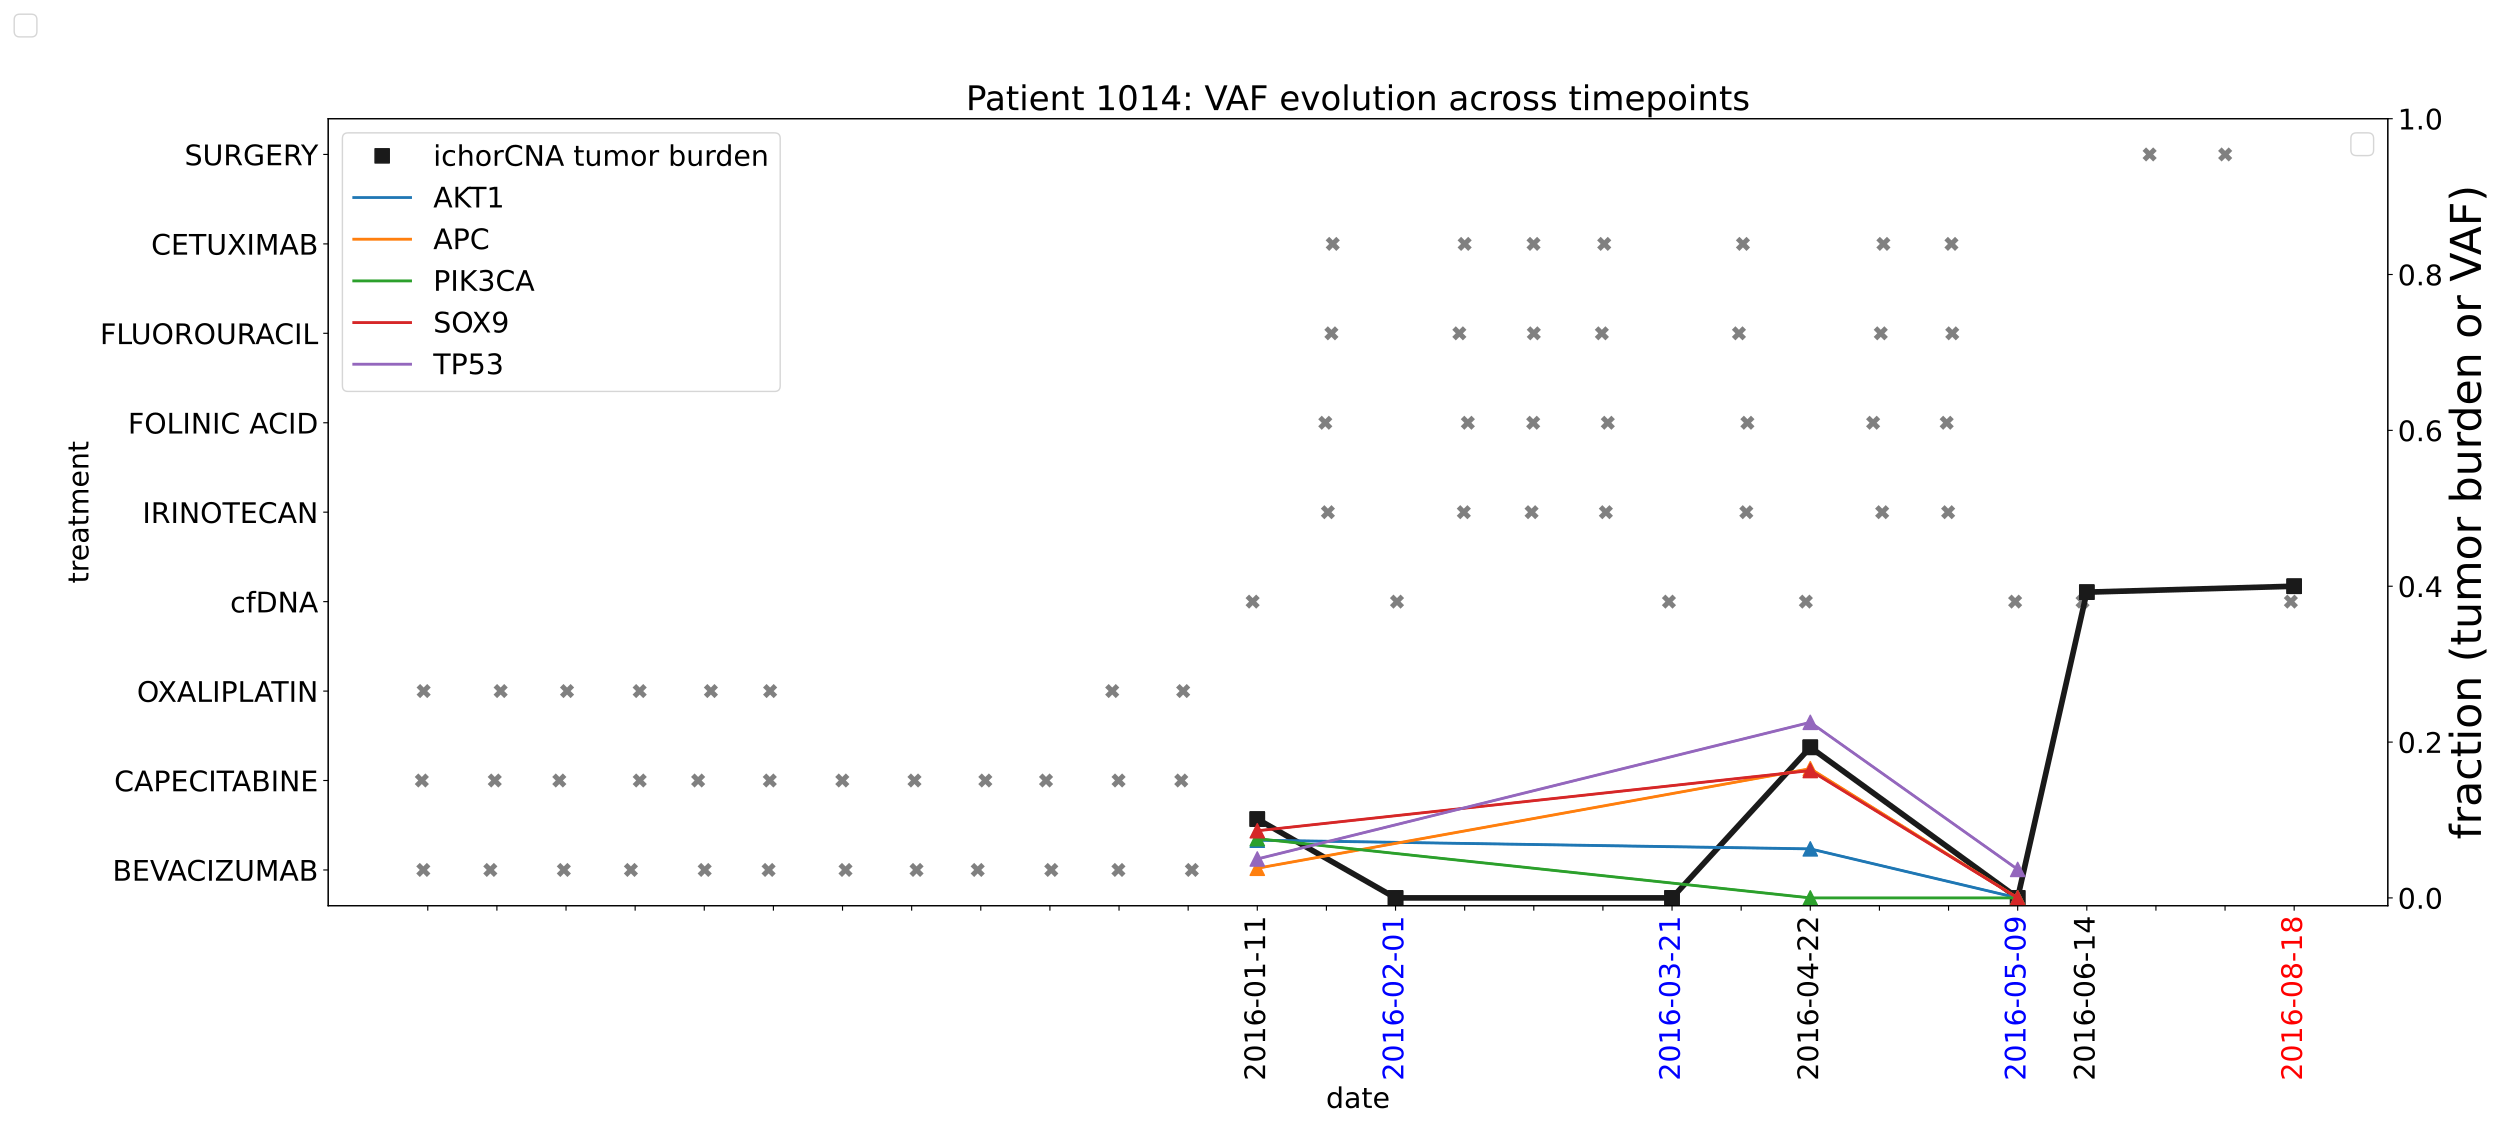 <?xml version="1.0" encoding="utf-8" standalone="no"?>
<!DOCTYPE svg PUBLIC "-//W3C//DTD SVG 1.1//EN"
  "http://www.w3.org/Graphics/SVG/1.1/DTD/svg11.dtd">
<!-- Created with matplotlib (https://matplotlib.org/) -->
<svg height="791.788pt" version="1.1" viewBox="0 0 1761.041 791.788" width="1761.041pt" xmlns="http://www.w3.org/2000/svg" xmlns:xlink="http://www.w3.org/1999/xlink">
 <defs>
  <style type="text/css">*{stroke-linecap:butt;stroke-linejoin:round;}</style>
 </defs>
 <g id="figure_1">
  <g id="patch_1">
   <path d="M 0 791.788 
L 1761.041 791.788 
L 1761.041 0 
L 0 0 
z
" style="fill:#ffffff;"/>
  </g>
  <g id="axes_1">
   <g id="patch_2">
    <path d="M 231.2 638 
L 1682 638 
L 1682 83.6 
L 231.2 83.6 
z
" style="fill:#ffffff;"/>
   </g>
   <g id="matplotlib.axis_1">
    <g id="xtick_1">
     <g id="line2d_1">
      <defs>
       <path d="M 0 0 
L 0 3.5 
" id="m99064f3da9" style="stroke:#000000;stroke-width:0.8;"/>
      </defs>
      <g>
       <use style="stroke:#000000;stroke-width:0.8;" x="301.328" xlink:href="#m99064f3da9" y="638"/>
      </g>
     </g>
    </g>
    <g id="xtick_2">
     <g id="line2d_2">
      <g>
       <use style="stroke:#000000;stroke-width:0.8;" x="350.021" xlink:href="#m99064f3da9" y="638"/>
      </g>
     </g>
    </g>
    <g id="xtick_3">
     <g id="line2d_3">
      <g>
       <use style="stroke:#000000;stroke-width:0.8;" x="398.715" xlink:href="#m99064f3da9" y="638"/>
      </g>
     </g>
    </g>
    <g id="xtick_4">
     <g id="line2d_4">
      <g>
       <use style="stroke:#000000;stroke-width:0.8;" x="447.408" xlink:href="#m99064f3da9" y="638"/>
      </g>
     </g>
    </g>
    <g id="xtick_5">
     <g id="line2d_5">
      <g>
       <use style="stroke:#000000;stroke-width:0.8;" x="496.102" xlink:href="#m99064f3da9" y="638"/>
      </g>
     </g>
    </g>
    <g id="xtick_6">
     <g id="line2d_6">
      <g>
       <use style="stroke:#000000;stroke-width:0.8;" x="544.796" xlink:href="#m99064f3da9" y="638"/>
      </g>
     </g>
    </g>
    <g id="xtick_7">
     <g id="line2d_7">
      <g>
       <use style="stroke:#000000;stroke-width:0.8;" x="593.489" xlink:href="#m99064f3da9" y="638"/>
      </g>
     </g>
    </g>
    <g id="xtick_8">
     <g id="line2d_8">
      <g>
       <use style="stroke:#000000;stroke-width:0.8;" x="642.183" xlink:href="#m99064f3da9" y="638"/>
      </g>
     </g>
    </g>
    <g id="xtick_9">
     <g id="line2d_9">
      <g>
       <use style="stroke:#000000;stroke-width:0.8;" x="690.876" xlink:href="#m99064f3da9" y="638"/>
      </g>
     </g>
    </g>
    <g id="xtick_10">
     <g id="line2d_10">
      <g>
       <use style="stroke:#000000;stroke-width:0.8;" x="739.57" xlink:href="#m99064f3da9" y="638"/>
      </g>
     </g>
    </g>
    <g id="xtick_11">
     <g id="line2d_11">
      <g>
       <use style="stroke:#000000;stroke-width:0.8;" x="788.264" xlink:href="#m99064f3da9" y="638"/>
      </g>
     </g>
    </g>
    <g id="xtick_12">
     <g id="line2d_12">
      <g>
       <use style="stroke:#000000;stroke-width:0.8;" x="836.957" xlink:href="#m99064f3da9" y="638"/>
      </g>
     </g>
    </g>
    <g id="xtick_13">
     <g id="line2d_13">
      <g>
       <use style="stroke:#000000;stroke-width:0.8;" x="885.651" xlink:href="#m99064f3da9" y="638"/>
      </g>
     </g>
     <g id="text_1">
      <!-- 2016-01-11 -->
      <g transform="translate(891.169 761.231)rotate(-90)scale(0.2 -0.2)">
       <defs>
        <path d="M 19.188 8.297 
L 53.609 8.297 
L 53.609 0 
L 7.328 0 
L 7.328 8.297 
Q 12.938 14.109 22.625 23.891 
Q 32.328 33.688 34.812 36.531 
Q 39.547 41.844 41.422 45.531 
Q 43.312 49.219 43.312 52.781 
Q 43.312 58.594 39.234 62.25 
Q 35.156 65.922 28.609 65.922 
Q 23.969 65.922 18.812 64.312 
Q 13.672 62.703 7.812 59.422 
L 7.812 69.391 
Q 13.766 71.781 18.938 73 
Q 24.125 74.219 28.422 74.219 
Q 39.75 74.219 46.484 68.547 
Q 53.219 62.891 53.219 53.422 
Q 53.219 48.922 51.531 44.891 
Q 49.859 40.875 45.406 35.406 
Q 44.188 33.984 37.641 27.219 
Q 31.109 20.453 19.188 8.297 
z
" id="DejaVuSans-50"/>
        <path d="M 31.781 66.406 
Q 24.172 66.406 20.328 58.906 
Q 16.5 51.422 16.5 36.375 
Q 16.5 21.391 20.328 13.891 
Q 24.172 6.391 31.781 6.391 
Q 39.453 6.391 43.281 13.891 
Q 47.125 21.391 47.125 36.375 
Q 47.125 51.422 43.281 58.906 
Q 39.453 66.406 31.781 66.406 
z
M 31.781 74.219 
Q 44.047 74.219 50.516 64.516 
Q 56.984 54.828 56.984 36.375 
Q 56.984 17.969 50.516 8.266 
Q 44.047 -1.422 31.781 -1.422 
Q 19.531 -1.422 13.062 8.266 
Q 6.594 17.969 6.594 36.375 
Q 6.594 54.828 13.062 64.516 
Q 19.531 74.219 31.781 74.219 
z
" id="DejaVuSans-48"/>
        <path d="M 12.406 8.297 
L 28.516 8.297 
L 28.516 63.922 
L 10.984 60.406 
L 10.984 69.391 
L 28.422 72.906 
L 38.281 72.906 
L 38.281 8.297 
L 54.391 8.297 
L 54.391 0 
L 12.406 0 
z
" id="DejaVuSans-49"/>
        <path d="M 33.016 40.375 
Q 26.375 40.375 22.484 35.828 
Q 18.609 31.297 18.609 23.391 
Q 18.609 15.531 22.484 10.953 
Q 26.375 6.391 33.016 6.391 
Q 39.656 6.391 43.531 10.953 
Q 47.406 15.531 47.406 23.391 
Q 47.406 31.297 43.531 35.828 
Q 39.656 40.375 33.016 40.375 
z
M 52.594 71.297 
L 52.594 62.312 
Q 48.875 64.062 45.094 64.984 
Q 41.312 65.922 37.594 65.922 
Q 27.828 65.922 22.672 59.328 
Q 17.531 52.734 16.797 39.406 
Q 19.672 43.656 24.016 45.922 
Q 28.375 48.188 33.594 48.188 
Q 44.578 48.188 50.953 41.516 
Q 57.328 34.859 57.328 23.391 
Q 57.328 12.156 50.688 5.359 
Q 44.047 -1.422 33.016 -1.422 
Q 20.359 -1.422 13.672 8.266 
Q 6.984 17.969 6.984 36.375 
Q 6.984 53.656 15.188 63.938 
Q 23.391 74.219 37.203 74.219 
Q 40.922 74.219 44.703 73.484 
Q 48.484 72.75 52.594 71.297 
z
" id="DejaVuSans-54"/>
        <path d="M 4.891 31.391 
L 31.203 31.391 
L 31.203 23.391 
L 4.891 23.391 
z
" id="DejaVuSans-45"/>
       </defs>
       <use xlink:href="#DejaVuSans-50"/>
       <use x="63.623" xlink:href="#DejaVuSans-48"/>
       <use x="127.246" xlink:href="#DejaVuSans-49"/>
       <use x="190.869" xlink:href="#DejaVuSans-54"/>
       <use x="254.492" xlink:href="#DejaVuSans-45"/>
       <use x="290.576" xlink:href="#DejaVuSans-48"/>
       <use x="354.199" xlink:href="#DejaVuSans-49"/>
       <use x="417.822" xlink:href="#DejaVuSans-45"/>
       <use x="453.906" xlink:href="#DejaVuSans-49"/>
       <use x="517.529" xlink:href="#DejaVuSans-49"/>
      </g>
     </g>
    </g>
    <g id="xtick_14">
     <g id="line2d_14">
      <g>
       <use style="stroke:#000000;stroke-width:0.8;" x="934.344" xlink:href="#m99064f3da9" y="638"/>
      </g>
     </g>
    </g>
    <g id="xtick_15">
     <g id="line2d_15">
      <g>
       <use style="stroke:#000000;stroke-width:0.8;" x="983.038" xlink:href="#m99064f3da9" y="638"/>
      </g>
     </g>
     <g id="text_2">
      <!-- 2016-02-01 -->
      <g style="fill:#0000ff;" transform="translate(988.557 761.231)rotate(-90)scale(0.2 -0.2)">
       <use xlink:href="#DejaVuSans-50"/>
       <use x="63.623" xlink:href="#DejaVuSans-48"/>
       <use x="127.246" xlink:href="#DejaVuSans-49"/>
       <use x="190.869" xlink:href="#DejaVuSans-54"/>
       <use x="254.492" xlink:href="#DejaVuSans-45"/>
       <use x="290.576" xlink:href="#DejaVuSans-48"/>
       <use x="354.199" xlink:href="#DejaVuSans-50"/>
       <use x="417.822" xlink:href="#DejaVuSans-45"/>
       <use x="453.906" xlink:href="#DejaVuSans-48"/>
       <use x="517.529" xlink:href="#DejaVuSans-49"/>
      </g>
     </g>
    </g>
    <g id="xtick_16">
     <g id="line2d_16">
      <g>
       <use style="stroke:#000000;stroke-width:0.8;" x="1031.732" xlink:href="#m99064f3da9" y="638"/>
      </g>
     </g>
    </g>
    <g id="xtick_17">
     <g id="line2d_17">
      <g>
       <use style="stroke:#000000;stroke-width:0.8;" x="1080.425" xlink:href="#m99064f3da9" y="638"/>
      </g>
     </g>
    </g>
    <g id="xtick_18">
     <g id="line2d_18">
      <g>
       <use style="stroke:#000000;stroke-width:0.8;" x="1129.119" xlink:href="#m99064f3da9" y="638"/>
      </g>
     </g>
    </g>
    <g id="xtick_19">
     <g id="line2d_19">
      <g>
       <use style="stroke:#000000;stroke-width:0.8;" x="1177.812" xlink:href="#m99064f3da9" y="638"/>
      </g>
     </g>
     <g id="text_3">
      <!-- 2016-03-21 -->
      <g style="fill:#0000ff;" transform="translate(1183.331 761.231)rotate(-90)scale(0.2 -0.2)">
       <defs>
        <path d="M 40.578 39.312 
Q 47.656 37.797 51.625 33 
Q 55.609 28.219 55.609 21.188 
Q 55.609 10.406 48.188 4.484 
Q 40.766 -1.422 27.094 -1.422 
Q 22.516 -1.422 17.656 -0.516 
Q 12.797 0.391 7.625 2.203 
L 7.625 11.719 
Q 11.719 9.328 16.594 8.109 
Q 21.484 6.891 26.812 6.891 
Q 36.078 6.891 40.938 10.547 
Q 45.797 14.203 45.797 21.188 
Q 45.797 27.641 41.281 31.266 
Q 36.766 34.906 28.719 34.906 
L 20.219 34.906 
L 20.219 43.016 
L 29.109 43.016 
Q 36.375 43.016 40.234 45.922 
Q 44.094 48.828 44.094 54.297 
Q 44.094 59.906 40.109 62.906 
Q 36.141 65.922 28.719 65.922 
Q 24.656 65.922 20.016 65.031 
Q 15.375 64.156 9.812 62.312 
L 9.812 71.094 
Q 15.438 72.656 20.344 73.438 
Q 25.25 74.219 29.594 74.219 
Q 40.828 74.219 47.359 69.109 
Q 53.906 64.016 53.906 55.328 
Q 53.906 49.266 50.438 45.094 
Q 46.969 40.922 40.578 39.312 
z
" id="DejaVuSans-51"/>
       </defs>
       <use xlink:href="#DejaVuSans-50"/>
       <use x="63.623" xlink:href="#DejaVuSans-48"/>
       <use x="127.246" xlink:href="#DejaVuSans-49"/>
       <use x="190.869" xlink:href="#DejaVuSans-54"/>
       <use x="254.492" xlink:href="#DejaVuSans-45"/>
       <use x="290.576" xlink:href="#DejaVuSans-48"/>
       <use x="354.199" xlink:href="#DejaVuSans-51"/>
       <use x="417.822" xlink:href="#DejaVuSans-45"/>
       <use x="453.906" xlink:href="#DejaVuSans-50"/>
       <use x="517.529" xlink:href="#DejaVuSans-49"/>
      </g>
     </g>
    </g>
    <g id="xtick_20">
     <g id="line2d_20">
      <g>
       <use style="stroke:#000000;stroke-width:0.8;" x="1226.506" xlink:href="#m99064f3da9" y="638"/>
      </g>
     </g>
    </g>
    <g id="xtick_21">
     <g id="line2d_21">
      <g>
       <use style="stroke:#000000;stroke-width:0.8;" x="1275.199" xlink:href="#m99064f3da9" y="638"/>
      </g>
     </g>
     <g id="text_4">
      <!-- 2016-04-22 -->
      <g transform="translate(1280.718 761.231)rotate(-90)scale(0.2 -0.2)">
       <defs>
        <path d="M 37.797 64.312 
L 12.891 25.391 
L 37.797 25.391 
z
M 35.203 72.906 
L 47.609 72.906 
L 47.609 25.391 
L 58.016 25.391 
L 58.016 17.188 
L 47.609 17.188 
L 47.609 0 
L 37.797 0 
L 37.797 17.188 
L 4.891 17.188 
L 4.891 26.703 
z
" id="DejaVuSans-52"/>
       </defs>
       <use xlink:href="#DejaVuSans-50"/>
       <use x="63.623" xlink:href="#DejaVuSans-48"/>
       <use x="127.246" xlink:href="#DejaVuSans-49"/>
       <use x="190.869" xlink:href="#DejaVuSans-54"/>
       <use x="254.492" xlink:href="#DejaVuSans-45"/>
       <use x="290.576" xlink:href="#DejaVuSans-48"/>
       <use x="354.199" xlink:href="#DejaVuSans-52"/>
       <use x="417.822" xlink:href="#DejaVuSans-45"/>
       <use x="453.906" xlink:href="#DejaVuSans-50"/>
       <use x="517.529" xlink:href="#DejaVuSans-50"/>
      </g>
     </g>
    </g>
    <g id="xtick_22">
     <g id="line2d_22">
      <g>
       <use style="stroke:#000000;stroke-width:0.8;" x="1323.893" xlink:href="#m99064f3da9" y="638"/>
      </g>
     </g>
    </g>
    <g id="xtick_23">
     <g id="line2d_23">
      <g>
       <use style="stroke:#000000;stroke-width:0.8;" x="1372.587" xlink:href="#m99064f3da9" y="638"/>
      </g>
     </g>
    </g>
    <g id="xtick_24">
     <g id="line2d_24">
      <g>
       <use style="stroke:#000000;stroke-width:0.8;" x="1421.28" xlink:href="#m99064f3da9" y="638"/>
      </g>
     </g>
     <g id="text_5">
      <!-- 2016-05-09 -->
      <g style="fill:#0000ff;" transform="translate(1426.799 761.231)rotate(-90)scale(0.2 -0.2)">
       <defs>
        <path d="M 10.797 72.906 
L 49.516 72.906 
L 49.516 64.594 
L 19.828 64.594 
L 19.828 46.734 
Q 21.969 47.469 24.109 47.828 
Q 26.266 48.188 28.422 48.188 
Q 40.625 48.188 47.75 41.5 
Q 54.891 34.812 54.891 23.391 
Q 54.891 11.625 47.562 5.094 
Q 40.234 -1.422 26.906 -1.422 
Q 22.312 -1.422 17.547 -0.641 
Q 12.797 0.141 7.719 1.703 
L 7.719 11.625 
Q 12.109 9.234 16.797 8.062 
Q 21.484 6.891 26.703 6.891 
Q 35.156 6.891 40.078 11.328 
Q 45.016 15.766 45.016 23.391 
Q 45.016 31 40.078 35.438 
Q 35.156 39.891 26.703 39.891 
Q 22.75 39.891 18.812 39.016 
Q 14.891 38.141 10.797 36.281 
z
" id="DejaVuSans-53"/>
        <path d="M 10.984 1.516 
L 10.984 10.5 
Q 14.703 8.734 18.5 7.812 
Q 22.312 6.891 25.984 6.891 
Q 35.75 6.891 40.891 13.453 
Q 46.047 20.016 46.781 33.406 
Q 43.953 29.203 39.594 26.953 
Q 35.25 24.703 29.984 24.703 
Q 19.047 24.703 12.672 31.312 
Q 6.297 37.938 6.297 49.422 
Q 6.297 60.641 12.938 67.422 
Q 19.578 74.219 30.609 74.219 
Q 43.266 74.219 49.922 64.516 
Q 56.594 54.828 56.594 36.375 
Q 56.594 19.141 48.406 8.859 
Q 40.234 -1.422 26.422 -1.422 
Q 22.703 -1.422 18.891 -0.688 
Q 15.094 0.047 10.984 1.516 
z
M 30.609 32.422 
Q 37.25 32.422 41.125 36.953 
Q 45.016 41.5 45.016 49.422 
Q 45.016 57.281 41.125 61.844 
Q 37.25 66.406 30.609 66.406 
Q 23.969 66.406 20.094 61.844 
Q 16.219 57.281 16.219 49.422 
Q 16.219 41.5 20.094 36.953 
Q 23.969 32.422 30.609 32.422 
z
" id="DejaVuSans-57"/>
       </defs>
       <use xlink:href="#DejaVuSans-50"/>
       <use x="63.623" xlink:href="#DejaVuSans-48"/>
       <use x="127.246" xlink:href="#DejaVuSans-49"/>
       <use x="190.869" xlink:href="#DejaVuSans-54"/>
       <use x="254.492" xlink:href="#DejaVuSans-45"/>
       <use x="290.576" xlink:href="#DejaVuSans-48"/>
       <use x="354.199" xlink:href="#DejaVuSans-53"/>
       <use x="417.822" xlink:href="#DejaVuSans-45"/>
       <use x="453.906" xlink:href="#DejaVuSans-48"/>
       <use x="517.529" xlink:href="#DejaVuSans-57"/>
      </g>
     </g>
    </g>
    <g id="xtick_25">
     <g id="line2d_25">
      <g>
       <use style="stroke:#000000;stroke-width:0.8;" x="1469.974" xlink:href="#m99064f3da9" y="638"/>
      </g>
     </g>
     <g id="text_6">
      <!-- 2016-06-14 -->
      <g transform="translate(1475.493 761.231)rotate(-90)scale(0.2 -0.2)">
       <use xlink:href="#DejaVuSans-50"/>
       <use x="63.623" xlink:href="#DejaVuSans-48"/>
       <use x="127.246" xlink:href="#DejaVuSans-49"/>
       <use x="190.869" xlink:href="#DejaVuSans-54"/>
       <use x="254.492" xlink:href="#DejaVuSans-45"/>
       <use x="290.576" xlink:href="#DejaVuSans-48"/>
       <use x="354.199" xlink:href="#DejaVuSans-54"/>
       <use x="417.822" xlink:href="#DejaVuSans-45"/>
       <use x="453.906" xlink:href="#DejaVuSans-49"/>
       <use x="517.529" xlink:href="#DejaVuSans-52"/>
      </g>
     </g>
    </g>
    <g id="xtick_26">
     <g id="line2d_26">
      <g>
       <use style="stroke:#000000;stroke-width:0.8;" x="1518.667" xlink:href="#m99064f3da9" y="638"/>
      </g>
     </g>
    </g>
    <g id="xtick_27">
     <g id="line2d_27">
      <g>
       <use style="stroke:#000000;stroke-width:0.8;" x="1567.361" xlink:href="#m99064f3da9" y="638"/>
      </g>
     </g>
    </g>
    <g id="xtick_28">
     <g id="line2d_28">
      <g>
       <use style="stroke:#000000;stroke-width:0.8;" x="1616.055" xlink:href="#m99064f3da9" y="638"/>
      </g>
     </g>
     <g id="text_7">
      <!-- 2016-08-18 -->
      <g style="fill:#ff0000;" transform="translate(1621.573 761.231)rotate(-90)scale(0.2 -0.2)">
       <defs>
        <path d="M 31.781 34.625 
Q 24.75 34.625 20.719 30.859 
Q 16.703 27.094 16.703 20.516 
Q 16.703 13.922 20.719 10.156 
Q 24.75 6.391 31.781 6.391 
Q 38.812 6.391 42.859 10.172 
Q 46.922 13.969 46.922 20.516 
Q 46.922 27.094 42.891 30.859 
Q 38.875 34.625 31.781 34.625 
z
M 21.922 38.812 
Q 15.578 40.375 12.031 44.719 
Q 8.5 49.078 8.5 55.328 
Q 8.5 64.062 14.719 69.141 
Q 20.953 74.219 31.781 74.219 
Q 42.672 74.219 48.875 69.141 
Q 55.078 64.062 55.078 55.328 
Q 55.078 49.078 51.531 44.719 
Q 48 40.375 41.703 38.812 
Q 48.828 37.156 52.797 32.312 
Q 56.781 27.484 56.781 20.516 
Q 56.781 9.906 50.312 4.234 
Q 43.844 -1.422 31.781 -1.422 
Q 19.734 -1.422 13.25 4.234 
Q 6.781 9.906 6.781 20.516 
Q 6.781 27.484 10.781 32.312 
Q 14.797 37.156 21.922 38.812 
z
M 18.312 54.391 
Q 18.312 48.734 21.844 45.562 
Q 25.391 42.391 31.781 42.391 
Q 38.141 42.391 41.719 45.562 
Q 45.312 48.734 45.312 54.391 
Q 45.312 60.062 41.719 63.234 
Q 38.141 66.406 31.781 66.406 
Q 25.391 66.406 21.844 63.234 
Q 18.312 60.062 18.312 54.391 
z
" id="DejaVuSans-56"/>
       </defs>
       <use xlink:href="#DejaVuSans-50"/>
       <use x="63.623" xlink:href="#DejaVuSans-48"/>
       <use x="127.246" xlink:href="#DejaVuSans-49"/>
       <use x="190.869" xlink:href="#DejaVuSans-54"/>
       <use x="254.492" xlink:href="#DejaVuSans-45"/>
       <use x="290.576" xlink:href="#DejaVuSans-48"/>
       <use x="354.199" xlink:href="#DejaVuSans-56"/>
       <use x="417.822" xlink:href="#DejaVuSans-45"/>
       <use x="453.906" xlink:href="#DejaVuSans-49"/>
       <use x="517.529" xlink:href="#DejaVuSans-56"/>
      </g>
     </g>
    </g>
    <g id="text_8">
     <!-- date -->
     <g transform="translate(934.05 780.428)scale(0.2 -0.2)">
      <defs>
       <path d="M 45.406 46.391 
L 45.406 75.984 
L 54.391 75.984 
L 54.391 0 
L 45.406 0 
L 45.406 8.203 
Q 42.578 3.328 38.25 0.953 
Q 33.938 -1.422 27.875 -1.422 
Q 17.969 -1.422 11.734 6.484 
Q 5.516 14.406 5.516 27.297 
Q 5.516 40.188 11.734 48.094 
Q 17.969 56 27.875 56 
Q 33.938 56 38.25 53.625 
Q 42.578 51.266 45.406 46.391 
z
M 14.797 27.297 
Q 14.797 17.391 18.875 11.75 
Q 22.953 6.109 30.078 6.109 
Q 37.203 6.109 41.297 11.75 
Q 45.406 17.391 45.406 27.297 
Q 45.406 37.203 41.297 42.844 
Q 37.203 48.484 30.078 48.484 
Q 22.953 48.484 18.875 42.844 
Q 14.797 37.203 14.797 27.297 
z
" id="DejaVuSans-100"/>
       <path d="M 34.281 27.484 
Q 23.391 27.484 19.188 25 
Q 14.984 22.516 14.984 16.5 
Q 14.984 11.719 18.141 8.906 
Q 21.297 6.109 26.703 6.109 
Q 34.188 6.109 38.703 11.406 
Q 43.219 16.703 43.219 25.484 
L 43.219 27.484 
z
M 52.203 31.203 
L 52.203 0 
L 43.219 0 
L 43.219 8.297 
Q 40.141 3.328 35.547 0.953 
Q 30.953 -1.422 24.312 -1.422 
Q 15.922 -1.422 10.953 3.297 
Q 6 8.016 6 15.922 
Q 6 25.141 12.172 29.828 
Q 18.359 34.516 30.609 34.516 
L 43.219 34.516 
L 43.219 35.406 
Q 43.219 41.609 39.141 45 
Q 35.062 48.391 27.688 48.391 
Q 23 48.391 18.547 47.266 
Q 14.109 46.141 10.016 43.891 
L 10.016 52.203 
Q 14.938 54.109 19.578 55.047 
Q 24.219 56 28.609 56 
Q 40.484 56 46.344 49.844 
Q 52.203 43.703 52.203 31.203 
z
" id="DejaVuSans-97"/>
       <path d="M 18.312 70.219 
L 18.312 54.688 
L 36.812 54.688 
L 36.812 47.703 
L 18.312 47.703 
L 18.312 18.016 
Q 18.312 11.328 20.141 9.422 
Q 21.969 7.516 27.594 7.516 
L 36.812 7.516 
L 36.812 0 
L 27.594 0 
Q 17.188 0 13.234 3.875 
Q 9.281 7.766 9.281 18.016 
L 9.281 47.703 
L 2.688 47.703 
L 2.688 54.688 
L 9.281 54.688 
L 9.281 70.219 
z
" id="DejaVuSans-116"/>
       <path d="M 56.203 29.594 
L 56.203 25.203 
L 14.891 25.203 
Q 15.484 15.922 20.484 11.062 
Q 25.484 6.203 34.422 6.203 
Q 39.594 6.203 44.453 7.469 
Q 49.312 8.734 54.109 11.281 
L 54.109 2.781 
Q 49.266 0.734 44.188 -0.344 
Q 39.109 -1.422 33.891 -1.422 
Q 20.797 -1.422 13.156 6.188 
Q 5.516 13.812 5.516 26.812 
Q 5.516 40.234 12.766 48.109 
Q 20.016 56 32.328 56 
Q 43.359 56 49.781 48.891 
Q 56.203 41.797 56.203 29.594 
z
M 47.219 32.234 
Q 47.125 39.594 43.094 43.984 
Q 39.062 48.391 32.422 48.391 
Q 24.906 48.391 20.391 44.141 
Q 15.875 39.891 15.188 32.172 
z
" id="DejaVuSans-101"/>
      </defs>
      <use xlink:href="#DejaVuSans-100"/>
      <use x="63.477" xlink:href="#DejaVuSans-97"/>
      <use x="124.756" xlink:href="#DejaVuSans-116"/>
      <use x="163.965" xlink:href="#DejaVuSans-101"/>
     </g>
    </g>
   </g>
   <g id="matplotlib.axis_2">
    <g id="ytick_1">
     <g id="line2d_29">
      <defs>
       <path d="M 0 0 
L -3.5 0 
" id="md52bb336a5" style="stroke:#000000;stroke-width:0.8;"/>
      </defs>
      <g>
       <use style="stroke:#000000;stroke-width:0.8;" x="231.2" xlink:href="#md52bb336a5" y="612.8"/>
      </g>
     </g>
     <g id="text_9">
      <!-- BEVACIZUMAB -->
      <g transform="translate(79.241 620.398)scale(0.2 -0.2)">
       <defs>
        <path d="M 19.672 34.812 
L 19.672 8.109 
L 35.5 8.109 
Q 43.453 8.109 47.281 11.406 
Q 51.125 14.703 51.125 21.484 
Q 51.125 28.328 47.281 31.562 
Q 43.453 34.812 35.5 34.812 
z
M 19.672 64.797 
L 19.672 42.828 
L 34.281 42.828 
Q 41.5 42.828 45.031 45.531 
Q 48.578 48.25 48.578 53.812 
Q 48.578 59.328 45.031 62.062 
Q 41.5 64.797 34.281 64.797 
z
M 9.812 72.906 
L 35.016 72.906 
Q 46.297 72.906 52.391 68.219 
Q 58.5 63.531 58.5 54.891 
Q 58.5 48.188 55.375 44.234 
Q 52.25 40.281 46.188 39.312 
Q 53.469 37.75 57.5 32.781 
Q 61.531 27.828 61.531 20.406 
Q 61.531 10.641 54.891 5.312 
Q 48.25 0 35.984 0 
L 9.812 0 
z
" id="DejaVuSans-66"/>
        <path d="M 9.812 72.906 
L 55.906 72.906 
L 55.906 64.594 
L 19.672 64.594 
L 19.672 43.016 
L 54.391 43.016 
L 54.391 34.719 
L 19.672 34.719 
L 19.672 8.297 
L 56.781 8.297 
L 56.781 0 
L 9.812 0 
z
" id="DejaVuSans-69"/>
        <path d="M 28.609 0 
L 0.781 72.906 
L 11.078 72.906 
L 34.188 11.531 
L 57.328 72.906 
L 67.578 72.906 
L 39.797 0 
z
" id="DejaVuSans-86"/>
        <path d="M 34.188 63.188 
L 20.797 26.906 
L 47.609 26.906 
z
M 28.609 72.906 
L 39.797 72.906 
L 67.578 0 
L 57.328 0 
L 50.688 18.703 
L 17.828 18.703 
L 11.188 0 
L 0.781 0 
z
" id="DejaVuSans-65"/>
        <path d="M 64.406 67.281 
L 64.406 56.891 
Q 59.422 61.531 53.781 63.812 
Q 48.141 66.109 41.797 66.109 
Q 29.297 66.109 22.656 58.469 
Q 16.016 50.828 16.016 36.375 
Q 16.016 21.969 22.656 14.328 
Q 29.297 6.688 41.797 6.688 
Q 48.141 6.688 53.781 8.984 
Q 59.422 11.281 64.406 15.922 
L 64.406 5.609 
Q 59.234 2.094 53.438 0.328 
Q 47.656 -1.422 41.219 -1.422 
Q 24.656 -1.422 15.125 8.703 
Q 5.609 18.844 5.609 36.375 
Q 5.609 53.953 15.125 64.078 
Q 24.656 74.219 41.219 74.219 
Q 47.75 74.219 53.531 72.484 
Q 59.328 70.75 64.406 67.281 
z
" id="DejaVuSans-67"/>
        <path d="M 9.812 72.906 
L 19.672 72.906 
L 19.672 0 
L 9.812 0 
z
" id="DejaVuSans-73"/>
        <path d="M 5.609 72.906 
L 62.891 72.906 
L 62.891 65.375 
L 16.797 8.297 
L 64.016 8.297 
L 64.016 0 
L 4.5 0 
L 4.5 7.516 
L 50.594 64.594 
L 5.609 64.594 
z
" id="DejaVuSans-90"/>
        <path d="M 8.688 72.906 
L 18.609 72.906 
L 18.609 28.609 
Q 18.609 16.891 22.844 11.734 
Q 27.094 6.594 36.625 6.594 
Q 46.094 6.594 50.344 11.734 
Q 54.594 16.891 54.594 28.609 
L 54.594 72.906 
L 64.5 72.906 
L 64.5 27.391 
Q 64.5 13.141 57.438 5.859 
Q 50.391 -1.422 36.625 -1.422 
Q 22.797 -1.422 15.734 5.859 
Q 8.688 13.141 8.688 27.391 
z
" id="DejaVuSans-85"/>
        <path d="M 9.812 72.906 
L 24.516 72.906 
L 43.109 23.297 
L 61.812 72.906 
L 76.516 72.906 
L 76.516 0 
L 66.891 0 
L 66.891 64.016 
L 48.094 14.016 
L 38.188 14.016 
L 19.391 64.016 
L 19.391 0 
L 9.812 0 
z
" id="DejaVuSans-77"/>
       </defs>
       <use xlink:href="#DejaVuSans-66"/>
       <use x="68.604" xlink:href="#DejaVuSans-69"/>
       <use x="131.787" xlink:href="#DejaVuSans-86"/>
       <use x="193.82" xlink:href="#DejaVuSans-65"/>
       <use x="260.479" xlink:href="#DejaVuSans-67"/>
       <use x="330.303" xlink:href="#DejaVuSans-73"/>
       <use x="359.795" xlink:href="#DejaVuSans-90"/>
       <use x="428.301" xlink:href="#DejaVuSans-85"/>
       <use x="501.494" xlink:href="#DejaVuSans-77"/>
       <use x="587.773" xlink:href="#DejaVuSans-65"/>
       <use x="656.182" xlink:href="#DejaVuSans-66"/>
      </g>
     </g>
    </g>
    <g id="ytick_2">
     <g id="line2d_30">
      <g>
       <use style="stroke:#000000;stroke-width:0.8;" x="231.2" xlink:href="#md52bb336a5" y="549.8"/>
      </g>
     </g>
     <g id="text_10">
      <!-- CAPECITABINE -->
      <g transform="translate(80.422 557.398)scale(0.2 -0.2)">
       <defs>
        <path d="M 19.672 64.797 
L 19.672 37.406 
L 32.078 37.406 
Q 38.969 37.406 42.719 40.969 
Q 46.484 44.531 46.484 51.125 
Q 46.484 57.672 42.719 61.234 
Q 38.969 64.797 32.078 64.797 
z
M 9.812 72.906 
L 32.078 72.906 
Q 44.344 72.906 50.609 67.359 
Q 56.891 61.812 56.891 51.125 
Q 56.891 40.328 50.609 34.812 
Q 44.344 29.297 32.078 29.297 
L 19.672 29.297 
L 19.672 0 
L 9.812 0 
z
" id="DejaVuSans-80"/>
        <path d="M -0.297 72.906 
L 61.375 72.906 
L 61.375 64.594 
L 35.5 64.594 
L 35.5 0 
L 25.594 0 
L 25.594 64.594 
L -0.297 64.594 
z
" id="DejaVuSans-84"/>
        <path d="M 9.812 72.906 
L 23.094 72.906 
L 55.422 11.922 
L 55.422 72.906 
L 64.984 72.906 
L 64.984 0 
L 51.703 0 
L 19.391 60.984 
L 19.391 0 
L 9.812 0 
z
" id="DejaVuSans-78"/>
       </defs>
       <use xlink:href="#DejaVuSans-67"/>
       <use x="69.824" xlink:href="#DejaVuSans-65"/>
       <use x="138.232" xlink:href="#DejaVuSans-80"/>
       <use x="198.535" xlink:href="#DejaVuSans-69"/>
       <use x="261.719" xlink:href="#DejaVuSans-67"/>
       <use x="331.543" xlink:href="#DejaVuSans-73"/>
       <use x="361.035" xlink:href="#DejaVuSans-84"/>
       <use x="414.369" xlink:href="#DejaVuSans-65"/>
       <use x="482.777" xlink:href="#DejaVuSans-66"/>
       <use x="551.381" xlink:href="#DejaVuSans-73"/>
       <use x="580.873" xlink:href="#DejaVuSans-78"/>
       <use x="655.678" xlink:href="#DejaVuSans-69"/>
      </g>
     </g>
    </g>
    <g id="ytick_3">
     <g id="line2d_31">
      <g>
       <use style="stroke:#000000;stroke-width:0.8;" x="231.2" xlink:href="#md52bb336a5" y="486.8"/>
      </g>
     </g>
     <g id="text_11">
      <!-- OXALIPLATIN -->
      <g transform="translate(96.444 494.398)scale(0.2 -0.2)">
       <defs>
        <path d="M 39.406 66.219 
Q 28.656 66.219 22.328 58.203 
Q 16.016 50.203 16.016 36.375 
Q 16.016 22.609 22.328 14.594 
Q 28.656 6.594 39.406 6.594 
Q 50.141 6.594 56.422 14.594 
Q 62.703 22.609 62.703 36.375 
Q 62.703 50.203 56.422 58.203 
Q 50.141 66.219 39.406 66.219 
z
M 39.406 74.219 
Q 54.734 74.219 63.906 63.938 
Q 73.094 53.656 73.094 36.375 
Q 73.094 19.141 63.906 8.859 
Q 54.734 -1.422 39.406 -1.422 
Q 24.031 -1.422 14.812 8.828 
Q 5.609 19.094 5.609 36.375 
Q 5.609 53.656 14.812 63.938 
Q 24.031 74.219 39.406 74.219 
z
" id="DejaVuSans-79"/>
        <path d="M 6.297 72.906 
L 16.891 72.906 
L 35.016 45.797 
L 53.219 72.906 
L 63.812 72.906 
L 40.375 37.891 
L 65.375 0 
L 54.781 0 
L 34.281 31 
L 13.625 0 
L 2.984 0 
L 29 38.922 
z
" id="DejaVuSans-88"/>
        <path d="M 9.812 72.906 
L 19.672 72.906 
L 19.672 8.297 
L 55.172 8.297 
L 55.172 0 
L 9.812 0 
z
" id="DejaVuSans-76"/>
       </defs>
       <use xlink:href="#DejaVuSans-79"/>
       <use x="72.336" xlink:href="#DejaVuSans-88"/>
       <use x="140.842" xlink:href="#DejaVuSans-65"/>
       <use x="209.25" xlink:href="#DejaVuSans-76"/>
       <use x="264.963" xlink:href="#DejaVuSans-73"/>
       <use x="294.455" xlink:href="#DejaVuSans-80"/>
       <use x="354.758" xlink:href="#DejaVuSans-76"/>
       <use x="412.721" xlink:href="#DejaVuSans-65"/>
       <use x="473.379" xlink:href="#DejaVuSans-84"/>
       <use x="534.463" xlink:href="#DejaVuSans-73"/>
       <use x="563.955" xlink:href="#DejaVuSans-78"/>
      </g>
     </g>
    </g>
    <g id="ytick_4">
     <g id="line2d_32">
      <g>
       <use style="stroke:#000000;stroke-width:0.8;" x="231.2" xlink:href="#md52bb336a5" y="423.8"/>
      </g>
     </g>
     <g id="text_12">
      <!-- cfDNA -->
      <g transform="translate(162.119 431.398)scale(0.2 -0.2)">
       <defs>
        <path d="M 48.781 52.594 
L 48.781 44.188 
Q 44.969 46.297 41.141 47.344 
Q 37.312 48.391 33.406 48.391 
Q 24.656 48.391 19.812 42.844 
Q 14.984 37.312 14.984 27.297 
Q 14.984 17.281 19.812 11.734 
Q 24.656 6.203 33.406 6.203 
Q 37.312 6.203 41.141 7.25 
Q 44.969 8.297 48.781 10.406 
L 48.781 2.094 
Q 45.016 0.344 40.984 -0.531 
Q 36.969 -1.422 32.422 -1.422 
Q 20.062 -1.422 12.781 6.344 
Q 5.516 14.109 5.516 27.297 
Q 5.516 40.672 12.859 48.328 
Q 20.219 56 33.016 56 
Q 37.156 56 41.109 55.141 
Q 45.062 54.297 48.781 52.594 
z
" id="DejaVuSans-99"/>
        <path d="M 37.109 75.984 
L 37.109 68.5 
L 28.516 68.5 
Q 23.688 68.5 21.797 66.547 
Q 19.922 64.594 19.922 59.516 
L 19.922 54.688 
L 34.719 54.688 
L 34.719 47.703 
L 19.922 47.703 
L 19.922 0 
L 10.891 0 
L 10.891 47.703 
L 2.297 47.703 
L 2.297 54.688 
L 10.891 54.688 
L 10.891 58.5 
Q 10.891 67.625 15.141 71.797 
Q 19.391 75.984 28.609 75.984 
z
" id="DejaVuSans-102"/>
        <path d="M 19.672 64.797 
L 19.672 8.109 
L 31.594 8.109 
Q 46.688 8.109 53.688 14.938 
Q 60.688 21.781 60.688 36.531 
Q 60.688 51.172 53.688 57.984 
Q 46.688 64.797 31.594 64.797 
z
M 9.812 72.906 
L 30.078 72.906 
Q 51.266 72.906 61.172 64.094 
Q 71.094 55.281 71.094 36.531 
Q 71.094 17.672 61.125 8.828 
Q 51.172 0 30.078 0 
L 9.812 0 
z
" id="DejaVuSans-68"/>
       </defs>
       <use xlink:href="#DejaVuSans-99"/>
       <use x="54.98" xlink:href="#DejaVuSans-102"/>
       <use x="90.186" xlink:href="#DejaVuSans-68"/>
       <use x="167.188" xlink:href="#DejaVuSans-78"/>
       <use x="241.992" xlink:href="#DejaVuSans-65"/>
      </g>
     </g>
    </g>
    <g id="ytick_5">
     <g id="line2d_33">
      <g>
       <use style="stroke:#000000;stroke-width:0.8;" x="231.2" xlink:href="#md52bb336a5" y="360.8"/>
      </g>
     </g>
     <g id="text_13">
      <!-- IRINOTECAN -->
      <g transform="translate(100.334 368.398)scale(0.2 -0.2)">
       <defs>
        <path d="M 44.391 34.188 
Q 47.562 33.109 50.562 29.594 
Q 53.562 26.078 56.594 19.922 
L 66.609 0 
L 56 0 
L 46.688 18.703 
Q 43.062 26.031 39.672 28.422 
Q 36.281 30.812 30.422 30.812 
L 19.672 30.812 
L 19.672 0 
L 9.812 0 
L 9.812 72.906 
L 32.078 72.906 
Q 44.578 72.906 50.734 67.672 
Q 56.891 62.453 56.891 51.906 
Q 56.891 45.016 53.688 40.469 
Q 50.484 35.938 44.391 34.188 
z
M 19.672 64.797 
L 19.672 38.922 
L 32.078 38.922 
Q 39.203 38.922 42.844 42.219 
Q 46.484 45.516 46.484 51.906 
Q 46.484 58.297 42.844 61.547 
Q 39.203 64.797 32.078 64.797 
z
" id="DejaVuSans-82"/>
       </defs>
       <use xlink:href="#DejaVuSans-73"/>
       <use x="29.492" xlink:href="#DejaVuSans-82"/>
       <use x="98.975" xlink:href="#DejaVuSans-73"/>
       <use x="128.467" xlink:href="#DejaVuSans-78"/>
       <use x="203.271" xlink:href="#DejaVuSans-79"/>
       <use x="281.982" xlink:href="#DejaVuSans-84"/>
       <use x="343.066" xlink:href="#DejaVuSans-69"/>
       <use x="406.25" xlink:href="#DejaVuSans-67"/>
       <use x="476.074" xlink:href="#DejaVuSans-65"/>
       <use x="544.482" xlink:href="#DejaVuSans-78"/>
      </g>
     </g>
    </g>
    <g id="ytick_6">
     <g id="line2d_34">
      <g>
       <use style="stroke:#000000;stroke-width:0.8;" x="231.2" xlink:href="#md52bb336a5" y="297.8"/>
      </g>
     </g>
     <g id="text_14">
      <!-- FOLINIC ACID -->
      <g transform="translate(90.128 305.398)scale(0.2 -0.2)">
       <defs>
        <path d="M 9.812 72.906 
L 51.703 72.906 
L 51.703 64.594 
L 19.672 64.594 
L 19.672 43.109 
L 48.578 43.109 
L 48.578 34.812 
L 19.672 34.812 
L 19.672 0 
L 9.812 0 
z
" id="DejaVuSans-70"/>
        <path id="DejaVuSans-32"/>
       </defs>
       <use xlink:href="#DejaVuSans-70"/>
       <use x="57.52" xlink:href="#DejaVuSans-79"/>
       <use x="136.23" xlink:href="#DejaVuSans-76"/>
       <use x="191.943" xlink:href="#DejaVuSans-73"/>
       <use x="221.436" xlink:href="#DejaVuSans-78"/>
       <use x="296.24" xlink:href="#DejaVuSans-73"/>
       <use x="325.732" xlink:href="#DejaVuSans-67"/>
       <use x="395.557" xlink:href="#DejaVuSans-32"/>
       <use x="427.344" xlink:href="#DejaVuSans-65"/>
       <use x="494.002" xlink:href="#DejaVuSans-67"/>
       <use x="563.826" xlink:href="#DejaVuSans-73"/>
       <use x="593.318" xlink:href="#DejaVuSans-68"/>
      </g>
     </g>
    </g>
    <g id="ytick_7">
     <g id="line2d_35">
      <g>
       <use style="stroke:#000000;stroke-width:0.8;" x="231.2" xlink:href="#md52bb336a5" y="234.8"/>
      </g>
     </g>
     <g id="text_15">
      <!-- FLUOROURACIL -->
      <g transform="translate(70.456 242.398)scale(0.2 -0.2)">
       <use xlink:href="#DejaVuSans-70"/>
       <use x="57.52" xlink:href="#DejaVuSans-76"/>
       <use x="108.232" xlink:href="#DejaVuSans-85"/>
       <use x="181.426" xlink:href="#DejaVuSans-79"/>
       <use x="260.137" xlink:href="#DejaVuSans-82"/>
       <use x="329.619" xlink:href="#DejaVuSans-79"/>
       <use x="408.33" xlink:href="#DejaVuSans-85"/>
       <use x="481.523" xlink:href="#DejaVuSans-82"/>
       <use x="547.006" xlink:href="#DejaVuSans-65"/>
       <use x="613.664" xlink:href="#DejaVuSans-67"/>
       <use x="683.488" xlink:href="#DejaVuSans-73"/>
       <use x="712.98" xlink:href="#DejaVuSans-76"/>
      </g>
     </g>
    </g>
    <g id="ytick_8">
     <g id="line2d_36">
      <g>
       <use style="stroke:#000000;stroke-width:0.8;" x="231.2" xlink:href="#md52bb336a5" y="171.8"/>
      </g>
     </g>
     <g id="text_16">
      <!-- CETUXIMAB -->
      <g transform="translate(106.484 179.398)scale(0.2 -0.2)">
       <use xlink:href="#DejaVuSans-67"/>
       <use x="69.824" xlink:href="#DejaVuSans-69"/>
       <use x="133.008" xlink:href="#DejaVuSans-84"/>
       <use x="194.092" xlink:href="#DejaVuSans-85"/>
       <use x="267.285" xlink:href="#DejaVuSans-88"/>
       <use x="335.791" xlink:href="#DejaVuSans-73"/>
       <use x="365.283" xlink:href="#DejaVuSans-77"/>
       <use x="451.562" xlink:href="#DejaVuSans-65"/>
       <use x="519.971" xlink:href="#DejaVuSans-66"/>
      </g>
     </g>
    </g>
    <g id="ytick_9">
     <g id="line2d_37">
      <g>
       <use style="stroke:#000000;stroke-width:0.8;" x="231.2" xlink:href="#md52bb336a5" y="108.8"/>
      </g>
     </g>
     <g id="text_17">
      <!-- SURGERY -->
      <g transform="translate(129.997 116.398)scale(0.2 -0.2)">
       <defs>
        <path d="M 53.516 70.516 
L 53.516 60.891 
Q 47.906 63.578 42.922 64.891 
Q 37.938 66.219 33.297 66.219 
Q 25.25 66.219 20.875 63.094 
Q 16.5 59.969 16.5 54.203 
Q 16.5 49.359 19.406 46.891 
Q 22.312 44.438 30.422 42.922 
L 36.375 41.703 
Q 47.406 39.594 52.656 34.297 
Q 57.906 29 57.906 20.125 
Q 57.906 9.516 50.797 4.047 
Q 43.703 -1.422 29.984 -1.422 
Q 24.812 -1.422 18.969 -0.25 
Q 13.141 0.922 6.891 3.219 
L 6.891 13.375 
Q 12.891 10.016 18.656 8.297 
Q 24.422 6.594 29.984 6.594 
Q 38.422 6.594 43.016 9.906 
Q 47.609 13.234 47.609 19.391 
Q 47.609 24.75 44.312 27.781 
Q 41.016 30.812 33.5 32.328 
L 27.484 33.5 
Q 16.453 35.688 11.516 40.375 
Q 6.594 45.062 6.594 53.422 
Q 6.594 63.094 13.406 68.656 
Q 20.219 74.219 32.172 74.219 
Q 37.312 74.219 42.625 73.281 
Q 47.953 72.359 53.516 70.516 
z
" id="DejaVuSans-83"/>
        <path d="M 59.516 10.406 
L 59.516 29.984 
L 43.406 29.984 
L 43.406 38.094 
L 69.281 38.094 
L 69.281 6.781 
Q 63.578 2.734 56.688 0.656 
Q 49.812 -1.422 42 -1.422 
Q 24.906 -1.422 15.25 8.562 
Q 5.609 18.562 5.609 36.375 
Q 5.609 54.25 15.25 64.234 
Q 24.906 74.219 42 74.219 
Q 49.125 74.219 55.547 72.453 
Q 61.969 70.703 67.391 67.281 
L 67.391 56.781 
Q 61.922 61.422 55.766 63.766 
Q 49.609 66.109 42.828 66.109 
Q 29.438 66.109 22.719 58.641 
Q 16.016 51.172 16.016 36.375 
Q 16.016 21.625 22.719 14.156 
Q 29.438 6.688 42.828 6.688 
Q 48.047 6.688 52.141 7.594 
Q 56.25 8.5 59.516 10.406 
z
" id="DejaVuSans-71"/>
        <path d="M -0.203 72.906 
L 10.406 72.906 
L 30.609 42.922 
L 50.688 72.906 
L 61.281 72.906 
L 35.5 34.719 
L 35.5 0 
L 25.594 0 
L 25.594 34.719 
z
" id="DejaVuSans-89"/>
       </defs>
       <use xlink:href="#DejaVuSans-83"/>
       <use x="63.477" xlink:href="#DejaVuSans-85"/>
       <use x="136.67" xlink:href="#DejaVuSans-82"/>
       <use x="206.152" xlink:href="#DejaVuSans-71"/>
       <use x="283.643" xlink:href="#DejaVuSans-69"/>
       <use x="346.826" xlink:href="#DejaVuSans-82"/>
       <use x="409.934" xlink:href="#DejaVuSans-89"/>
      </g>
     </g>
    </g>
    <g id="text_18">
     <!-- treatment -->
     <g transform="translate(62.297 410.959)rotate(-90)scale(0.2 -0.2)">
      <defs>
       <path d="M 41.109 46.297 
Q 39.594 47.172 37.812 47.578 
Q 36.031 48 33.891 48 
Q 26.266 48 22.188 43.047 
Q 18.109 38.094 18.109 28.812 
L 18.109 0 
L 9.078 0 
L 9.078 54.688 
L 18.109 54.688 
L 18.109 46.188 
Q 20.953 51.172 25.484 53.578 
Q 30.031 56 36.531 56 
Q 37.453 56 38.578 55.875 
Q 39.703 55.766 41.062 55.516 
z
" id="DejaVuSans-114"/>
       <path d="M 52 44.188 
Q 55.375 50.25 60.062 53.125 
Q 64.75 56 71.094 56 
Q 79.641 56 84.281 50.016 
Q 88.922 44.047 88.922 33.016 
L 88.922 0 
L 79.891 0 
L 79.891 32.719 
Q 79.891 40.578 77.094 44.375 
Q 74.312 48.188 68.609 48.188 
Q 61.625 48.188 57.562 43.547 
Q 53.516 38.922 53.516 30.906 
L 53.516 0 
L 44.484 0 
L 44.484 32.719 
Q 44.484 40.625 41.703 44.406 
Q 38.922 48.188 33.109 48.188 
Q 26.219 48.188 22.156 43.531 
Q 18.109 38.875 18.109 30.906 
L 18.109 0 
L 9.078 0 
L 9.078 54.688 
L 18.109 54.688 
L 18.109 46.188 
Q 21.188 51.219 25.484 53.609 
Q 29.781 56 35.688 56 
Q 41.656 56 45.828 52.969 
Q 50 49.953 52 44.188 
z
" id="DejaVuSans-109"/>
       <path d="M 54.891 33.016 
L 54.891 0 
L 45.906 0 
L 45.906 32.719 
Q 45.906 40.484 42.875 44.328 
Q 39.844 48.188 33.797 48.188 
Q 26.516 48.188 22.312 43.547 
Q 18.109 38.922 18.109 30.906 
L 18.109 0 
L 9.078 0 
L 9.078 54.688 
L 18.109 54.688 
L 18.109 46.188 
Q 21.344 51.125 25.703 53.562 
Q 30.078 56 35.797 56 
Q 45.219 56 50.047 50.172 
Q 54.891 44.344 54.891 33.016 
z
" id="DejaVuSans-110"/>
      </defs>
      <use xlink:href="#DejaVuSans-116"/>
      <use x="39.209" xlink:href="#DejaVuSans-114"/>
      <use x="78.072" xlink:href="#DejaVuSans-101"/>
      <use x="139.596" xlink:href="#DejaVuSans-97"/>
      <use x="200.875" xlink:href="#DejaVuSans-116"/>
      <use x="240.084" xlink:href="#DejaVuSans-109"/>
      <use x="337.496" xlink:href="#DejaVuSans-101"/>
      <use x="399.02" xlink:href="#DejaVuSans-110"/>
      <use x="462.398" xlink:href="#DejaVuSans-116"/>
     </g>
    </g>
   </g>
   <g id="patch_3">
    <path d="M 231.2 638 
L 231.2 83.6 
" style="fill:none;stroke:#000000;stroke-linecap:square;stroke-linejoin:miter;stroke-width:0.8;"/>
   </g>
   <g id="patch_4">
    <path d="M 1682 638 
L 1682 83.6 
" style="fill:none;stroke:#000000;stroke-linecap:square;stroke-linejoin:miter;stroke-width:0.8;"/>
   </g>
   <g id="patch_5">
    <path d="M 231.2 638 
L 1682 638 
" style="fill:none;stroke:#000000;stroke-linecap:square;stroke-linejoin:miter;stroke-width:0.8;"/>
   </g>
   <g id="patch_6">
    <path d="M 231.2 83.6 
L 1682 83.6 
" style="fill:none;stroke:#000000;stroke-linecap:square;stroke-linejoin:miter;stroke-width:0.8;"/>
   </g>
   <g id="PathCollection_1">
    <defs>
     <path d="M -2.5 5 
L 0 2.5 
L 2.5 5 
L 5 2.5 
L 2.5 -0 
L 5 -2.5 
L 2.5 -5 
L 0 -2.5 
L -2.5 -5 
L -5 -2.5 
L -2.5 0 
L -5 2.5 
z
" id="C0_0_07b1cd73bb"/>
    </defs>
    <g clip-path="url(#p6916d01850)">
     <use style="fill:#808080;" x="298.205" xlink:href="#C0_0_07b1cd73bb" y="612.8"/>
    </g>
    <g clip-path="url(#p6916d01850)">
     <use style="fill:#808080;" x="297.145" xlink:href="#C0_0_07b1cd73bb" y="549.8"/>
    </g>
    <g clip-path="url(#p6916d01850)">
     <use style="fill:#808080;" x="298.427" xlink:href="#C0_0_07b1cd73bb" y="486.8"/>
    </g>
   </g>
   <g id="PathCollection_2">
    <defs>
     <path d="M -2.5 5 
L 0 2.5 
L 2.5 5 
L 5 2.5 
L 2.5 -0 
L 5 -2.5 
L 2.5 -5 
L 0 -2.5 
L -2.5 -5 
L -5 -2.5 
L -2.5 0 
L -5 2.5 
z
" id="C1_0_6931b83b79"/>
    </defs>
    <g clip-path="url(#p6916d01850)">
     <use style="fill:#808080;" x="345.392" xlink:href="#C1_0_6931b83b79" y="612.8"/>
    </g>
    <g clip-path="url(#p6916d01850)">
     <use style="fill:#808080;" x="348.515" xlink:href="#C1_0_6931b83b79" y="549.8"/>
    </g>
    <g clip-path="url(#p6916d01850)">
     <use style="fill:#808080;" x="352.662" xlink:href="#C1_0_6931b83b79" y="486.8"/>
    </g>
   </g>
   <g id="PathCollection_3">
    <defs>
     <path d="M -2.5 5 
L 0 2.5 
L 2.5 5 
L 5 2.5 
L 2.5 -0 
L 5 -2.5 
L 2.5 -5 
L 0 -2.5 
L -2.5 -5 
L -5 -2.5 
L -2.5 0 
L -5 2.5 
z
" id="C2_0_ed7f0be40c"/>
    </defs>
    <g clip-path="url(#p6916d01850)">
     <use style="fill:#808080;" x="397.183" xlink:href="#C2_0_ed7f0be40c" y="612.8"/>
    </g>
    <g clip-path="url(#p6916d01850)">
     <use style="fill:#808080;" x="393.985" xlink:href="#C2_0_ed7f0be40c" y="549.8"/>
    </g>
    <g clip-path="url(#p6916d01850)">
     <use style="fill:#808080;" x="399.437" xlink:href="#C2_0_ed7f0be40c" y="486.8"/>
    </g>
   </g>
   <g id="PathCollection_4">
    <defs>
     <path d="M -2.5 5 
L 0 2.5 
L 2.5 5 
L 5 2.5 
L 2.5 -0 
L 5 -2.5 
L 2.5 -5 
L 0 -2.5 
L -2.5 -5 
L -5 -2.5 
L -2.5 0 
L -5 2.5 
z
" id="C3_0_1cec2d4d3f"/>
    </defs>
    <g clip-path="url(#p6916d01850)">
     <use style="fill:#808080;" x="444.431" xlink:href="#C3_0_1cec2d4d3f" y="612.8"/>
    </g>
    <g clip-path="url(#p6916d01850)">
     <use style="fill:#808080;" x="450.63" xlink:href="#C3_0_1cec2d4d3f" y="549.8"/>
    </g>
    <g clip-path="url(#p6916d01850)">
     <use style="fill:#808080;" x="450.597" xlink:href="#C3_0_1cec2d4d3f" y="486.8"/>
    </g>
   </g>
   <g id="PathCollection_5">
    <defs>
     <path d="M -2.5 5 
L 0 2.5 
L 2.5 5 
L 5 2.5 
L 2.5 -0 
L 5 -2.5 
L 2.5 -5 
L 0 -2.5 
L -2.5 -5 
L -5 -2.5 
L -2.5 0 
L -5 2.5 
z
" id="C4_0_2193f9f2dd"/>
    </defs>
    <g clip-path="url(#p6916d01850)">
     <use style="fill:#808080;" x="491.769" xlink:href="#C4_0_2193f9f2dd" y="549.8"/>
    </g>
    <g clip-path="url(#p6916d01850)">
     <use style="fill:#808080;" x="500.77" xlink:href="#C4_0_2193f9f2dd" y="486.8"/>
    </g>
    <g clip-path="url(#p6916d01850)">
     <use style="fill:#808080;" x="496.395" xlink:href="#C4_0_2193f9f2dd" y="612.8"/>
    </g>
   </g>
   <g id="PathCollection_6">
    <defs>
     <path d="M -2.5 5 
L 0 2.5 
L 2.5 5 
L 5 2.5 
L 2.5 -0 
L 5 -2.5 
L 2.5 -5 
L 0 -2.5 
L -2.5 -5 
L -5 -2.5 
L -2.5 0 
L -5 2.5 
z
" id="C5_0_148e2f367b"/>
    </defs>
    <g clip-path="url(#p6916d01850)">
     <use style="fill:#808080;" x="542.482" xlink:href="#C5_0_148e2f367b" y="486.8"/>
    </g>
    <g clip-path="url(#p6916d01850)">
     <use style="fill:#808080;" x="542.25" xlink:href="#C5_0_148e2f367b" y="549.8"/>
    </g>
    <g clip-path="url(#p6916d01850)">
     <use style="fill:#808080;" x="541.408" xlink:href="#C5_0_148e2f367b" y="612.8"/>
    </g>
   </g>
   <g id="PathCollection_7">
    <defs>
     <path d="M -2.5 5 
L 0 2.5 
L 2.5 5 
L 5 2.5 
L 2.5 -0 
L 5 -2.5 
L 2.5 -5 
L 0 -2.5 
L -2.5 -5 
L -5 -2.5 
L -2.5 0 
L -5 2.5 
z
" id="C6_0_87508dc84f"/>
    </defs>
    <g clip-path="url(#p6916d01850)">
     <use style="fill:#808080;" x="595.594" xlink:href="#C6_0_87508dc84f" y="612.8"/>
    </g>
    <g clip-path="url(#p6916d01850)">
     <use style="fill:#808080;" x="593.335" xlink:href="#C6_0_87508dc84f" y="549.8"/>
    </g>
   </g>
   <g id="PathCollection_8">
    <defs>
     <path d="M -2.5 5 
L 0 2.5 
L 2.5 5 
L 5 2.5 
L 2.5 -0 
L 5 -2.5 
L 2.5 -5 
L 0 -2.5 
L -2.5 -5 
L -5 -2.5 
L -2.5 0 
L -5 2.5 
z
" id="C7_0_886e9558d2"/>
    </defs>
    <g clip-path="url(#p6916d01850)">
     <use style="fill:#808080;" x="645.626" xlink:href="#C7_0_886e9558d2" y="612.8"/>
    </g>
    <g clip-path="url(#p6916d01850)">
     <use style="fill:#808080;" x="644.179" xlink:href="#C7_0_886e9558d2" y="549.8"/>
    </g>
   </g>
   <g id="PathCollection_9">
    <defs>
     <path d="M -2.5 5 
L 0 2.5 
L 2.5 5 
L 5 2.5 
L 2.5 -0 
L 5 -2.5 
L 2.5 -5 
L 0 -2.5 
L -2.5 -5 
L -5 -2.5 
L -2.5 0 
L -5 2.5 
z
" id="C8_0_9f02068b48"/>
    </defs>
    <g clip-path="url(#p6916d01850)">
     <use style="fill:#808080;" x="688.716" xlink:href="#C8_0_9f02068b48" y="612.8"/>
    </g>
    <g clip-path="url(#p6916d01850)">
     <use style="fill:#808080;" x="694.088" xlink:href="#C8_0_9f02068b48" y="549.8"/>
    </g>
   </g>
   <g id="PathCollection_10">
    <defs>
     <path d="M -2.5 5 
L 0 2.5 
L 2.5 5 
L 5 2.5 
L 2.5 -0 
L 5 -2.5 
L 2.5 -5 
L 0 -2.5 
L -2.5 -5 
L -5 -2.5 
L -2.5 0 
L -5 2.5 
z
" id="C9_0_b32956aeef"/>
    </defs>
    <g clip-path="url(#p6916d01850)">
     <use style="fill:#808080;" x="736.836" xlink:href="#C9_0_b32956aeef" y="549.8"/>
    </g>
    <g clip-path="url(#p6916d01850)">
     <use style="fill:#808080;" x="740.539" xlink:href="#C9_0_b32956aeef" y="612.8"/>
    </g>
   </g>
   <g id="PathCollection_11">
    <defs>
     <path d="M -2.5 5 
L 0 2.5 
L 2.5 5 
L 5 2.5 
L 2.5 -0 
L 5 -2.5 
L 2.5 -5 
L 0 -2.5 
L -2.5 -5 
L -5 -2.5 
L -2.5 0 
L -5 2.5 
z
" id="Ca_0_acf20ee7c9"/>
    </defs>
    <g clip-path="url(#p6916d01850)">
     <use style="fill:#808080;" x="783.464" xlink:href="#Ca_0_acf20ee7c9" y="486.8"/>
    </g>
    <g clip-path="url(#p6916d01850)">
     <use style="fill:#808080;" x="787.832" xlink:href="#Ca_0_acf20ee7c9" y="612.8"/>
    </g>
    <g clip-path="url(#p6916d01850)">
     <use style="fill:#808080;" x="787.929" xlink:href="#Ca_0_acf20ee7c9" y="549.8"/>
    </g>
   </g>
   <g id="PathCollection_12">
    <defs>
     <path d="M -2.5 5 
L 0 2.5 
L 2.5 5 
L 5 2.5 
L 2.5 -0 
L 5 -2.5 
L 2.5 -5 
L 0 -2.5 
L -2.5 -5 
L -5 -2.5 
L -2.5 0 
L -5 2.5 
z
" id="Cb_0_52b23a797c"/>
    </defs>
    <g clip-path="url(#p6916d01850)">
     <use style="fill:#808080;" x="833.442" xlink:href="#Cb_0_52b23a797c" y="486.8"/>
    </g>
    <g clip-path="url(#p6916d01850)">
     <use style="fill:#808080;" x="832.095" xlink:href="#Cb_0_52b23a797c" y="549.8"/>
    </g>
    <g clip-path="url(#p6916d01850)">
     <use style="fill:#808080;" x="839.554" xlink:href="#Cb_0_52b23a797c" y="612.8"/>
    </g>
   </g>
   <g id="PathCollection_13">
    <defs>
     <path d="M -2.5 5 
L 0 2.5 
L 2.5 5 
L 5 2.5 
L 2.5 0 
L 5 -2.5 
L 2.5 -5 
L 0 -2.5 
L -2.5 -5 
L -5 -2.5 
L -2.5 0 
L -5 2.5 
z
" id="mc5215819d6"/>
    </defs>
    <g clip-path="url(#p6916d01850)">
     <use style="fill:#808080;" x="882.379" xlink:href="#mc5215819d6" y="423.8"/>
    </g>
   </g>
   <g id="PathCollection_14">
    <defs>
     <path d="M -2.5 5 
L 0 2.5 
L 2.5 5 
L 5 2.5 
L 2.5 -0 
L 5 -2.5 
L 2.5 -5 
L 0 -2.5 
L -2.5 -5 
L -5 -2.5 
L -2.5 0 
L -5 2.5 
z
" id="Cc_0_cbabc179fb"/>
    </defs>
    <g clip-path="url(#p6916d01850)">
     <use style="fill:#808080;" x="935.401" xlink:href="#Cc_0_cbabc179fb" y="360.8"/>
    </g>
    <g clip-path="url(#p6916d01850)">
     <use style="fill:#808080;" x="933.558" xlink:href="#Cc_0_cbabc179fb" y="297.8"/>
    </g>
    <g clip-path="url(#p6916d01850)">
     <use style="fill:#808080;" x="937.863" xlink:href="#Cc_0_cbabc179fb" y="234.8"/>
    </g>
    <g clip-path="url(#p6916d01850)">
     <use style="fill:#808080;" x="938.804" xlink:href="#Cc_0_cbabc179fb" y="171.8"/>
    </g>
   </g>
   <g id="PathCollection_15">
    <g clip-path="url(#p6916d01850)">
     <use style="fill:#808080;" x="984.072" xlink:href="#mc5215819d6" y="423.8"/>
    </g>
   </g>
   <g id="PathCollection_16">
    <defs>
     <path d="M -2.5 5 
L 0 2.5 
L 2.5 5 
L 5 2.5 
L 2.5 -0 
L 5 -2.5 
L 2.5 -5 
L 0 -2.5 
L -2.5 -5 
L -5 -2.5 
L -2.5 0 
L -5 2.5 
z
" id="Cd_0_f9427e4a16"/>
    </defs>
    <g clip-path="url(#p6916d01850)">
     <use style="fill:#808080;" x="1031.725" xlink:href="#Cd_0_f9427e4a16" y="171.8"/>
    </g>
    <g clip-path="url(#p6916d01850)">
     <use style="fill:#808080;" x="1027.992" xlink:href="#Cd_0_f9427e4a16" y="234.8"/>
    </g>
    <g clip-path="url(#p6916d01850)">
     <use style="fill:#808080;" x="1033.982" xlink:href="#Cd_0_f9427e4a16" y="297.8"/>
    </g>
    <g clip-path="url(#p6916d01850)">
     <use style="fill:#808080;" x="1031.142" xlink:href="#Cd_0_f9427e4a16" y="360.8"/>
    </g>
   </g>
   <g id="PathCollection_17">
    <defs>
     <path d="M -2.5 5 
L 0 2.5 
L 2.5 5 
L 5 2.5 
L 2.5 -0 
L 5 -2.5 
L 2.5 -5 
L 0 -2.5 
L -2.5 -5 
L -5 -2.5 
L -2.5 0 
L -5 2.5 
z
" id="Ce_0_578316227f"/>
    </defs>
    <g clip-path="url(#p6916d01850)">
     <use style="fill:#808080;" x="1080.255" xlink:href="#Ce_0_578316227f" y="171.8"/>
    </g>
    <g clip-path="url(#p6916d01850)">
     <use style="fill:#808080;" x="1080.439" xlink:href="#Ce_0_578316227f" y="234.8"/>
    </g>
    <g clip-path="url(#p6916d01850)">
     <use style="fill:#808080;" x="1080.001" xlink:href="#Ce_0_578316227f" y="297.8"/>
    </g>
    <g clip-path="url(#p6916d01850)">
     <use style="fill:#808080;" x="1078.873" xlink:href="#Ce_0_578316227f" y="360.8"/>
    </g>
   </g>
   <g id="PathCollection_18">
    <defs>
     <path d="M -2.5 5 
L 0 2.5 
L 2.5 5 
L 5 2.5 
L 2.5 -0 
L 5 -2.5 
L 2.5 -5 
L 0 -2.5 
L -2.5 -5 
L -5 -2.5 
L -2.5 0 
L -5 2.5 
z
" id="Cf_0_73c710b4d5"/>
    </defs>
    <g clip-path="url(#p6916d01850)">
     <use style="fill:#808080;" x="1131.202" xlink:href="#Cf_0_73c710b4d5" y="360.8"/>
    </g>
    <g clip-path="url(#p6916d01850)">
     <use style="fill:#808080;" x="1132.569" xlink:href="#Cf_0_73c710b4d5" y="297.8"/>
    </g>
    <g clip-path="url(#p6916d01850)">
     <use style="fill:#808080;" x="1130.033" xlink:href="#Cf_0_73c710b4d5" y="171.8"/>
    </g>
    <g clip-path="url(#p6916d01850)">
     <use style="fill:#808080;" x="1128.377" xlink:href="#Cf_0_73c710b4d5" y="234.8"/>
    </g>
   </g>
   <g id="PathCollection_19">
    <g clip-path="url(#p6916d01850)">
     <use style="fill:#808080;" x="1175.632" xlink:href="#mc5215819d6" y="423.8"/>
    </g>
   </g>
   <g id="PathCollection_20">
    <defs>
     <path d="M -2.5 5 
L 0 2.5 
L 2.5 5 
L 5 2.5 
L 2.5 -0 
L 5 -2.5 
L 2.5 -5 
L 0 -2.5 
L -2.5 -5 
L -5 -2.5 
L -2.5 0 
L -5 2.5 
z
" id="C10_0_4a167b2a35"/>
    </defs>
    <g clip-path="url(#p6916d01850)">
     <use style="fill:#808080;" x="1230.135" xlink:href="#C10_0_4a167b2a35" y="360.8"/>
    </g>
    <g clip-path="url(#p6916d01850)">
     <use style="fill:#808080;" x="1230.905" xlink:href="#C10_0_4a167b2a35" y="297.8"/>
    </g>
    <g clip-path="url(#p6916d01850)">
     <use style="fill:#808080;" x="1224.941" xlink:href="#C10_0_4a167b2a35" y="234.8"/>
    </g>
    <g clip-path="url(#p6916d01850)">
     <use style="fill:#808080;" x="1227.763" xlink:href="#C10_0_4a167b2a35" y="171.8"/>
    </g>
   </g>
   <g id="PathCollection_21">
    <g clip-path="url(#p6916d01850)">
     <use style="fill:#808080;" x="1272.074" xlink:href="#mc5215819d6" y="423.8"/>
    </g>
   </g>
   <g id="PathCollection_22">
    <defs>
     <path d="M -2.5 5 
L 0 2.5 
L 2.5 5 
L 5 2.5 
L 2.5 -0 
L 5 -2.5 
L 2.5 -5 
L 0 -2.5 
L -2.5 -5 
L -5 -2.5 
L -2.5 0 
L -5 2.5 
z
" id="C11_0_4e39dfa149"/>
    </defs>
    <g clip-path="url(#p6916d01850)">
     <use style="fill:#808080;" x="1326.702" xlink:href="#C11_0_4e39dfa149" y="171.8"/>
    </g>
    <g clip-path="url(#p6916d01850)">
     <use style="fill:#808080;" x="1324.858" xlink:href="#C11_0_4e39dfa149" y="234.8"/>
    </g>
    <g clip-path="url(#p6916d01850)">
     <use style="fill:#808080;" x="1319.452" xlink:href="#C11_0_4e39dfa149" y="297.8"/>
    </g>
    <g clip-path="url(#p6916d01850)">
     <use style="fill:#808080;" x="1325.826" xlink:href="#C11_0_4e39dfa149" y="360.8"/>
    </g>
   </g>
   <g id="PathCollection_23">
    <defs>
     <path d="M -2.5 5 
L 0 2.5 
L 2.5 5 
L 5 2.5 
L 2.5 -0 
L 5 -2.5 
L 2.5 -5 
L 0 -2.5 
L -2.5 -5 
L -5 -2.5 
L -2.5 0 
L -5 2.5 
z
" id="C12_0_dca7a461bb"/>
    </defs>
    <g clip-path="url(#p6916d01850)">
     <use style="fill:#808080;" x="1374.644" xlink:href="#C12_0_dca7a461bb" y="171.8"/>
    </g>
    <g clip-path="url(#p6916d01850)">
     <use style="fill:#808080;" x="1375.195" xlink:href="#C12_0_dca7a461bb" y="234.8"/>
    </g>
    <g clip-path="url(#p6916d01850)">
     <use style="fill:#808080;" x="1371.285" xlink:href="#C12_0_dca7a461bb" y="297.8"/>
    </g>
    <g clip-path="url(#p6916d01850)">
     <use style="fill:#808080;" x="1372.303" xlink:href="#C12_0_dca7a461bb" y="360.8"/>
    </g>
   </g>
   <g id="PathCollection_24">
    <g clip-path="url(#p6916d01850)">
     <use style="fill:#808080;" x="1419.483" xlink:href="#mc5215819d6" y="423.8"/>
    </g>
   </g>
   <g id="PathCollection_25">
    <g clip-path="url(#p6916d01850)">
     <use style="fill:#808080;" x="1466.976" xlink:href="#mc5215819d6" y="423.8"/>
    </g>
   </g>
   <g id="PathCollection_26">
    <g clip-path="url(#p6916d01850)">
     <use style="fill:#808080;" x="1514.23" xlink:href="#mc5215819d6" y="108.8"/>
    </g>
   </g>
   <g id="PathCollection_27">
    <g clip-path="url(#p6916d01850)">
     <use style="fill:#808080;" x="1567.431" xlink:href="#mc5215819d6" y="108.8"/>
    </g>
   </g>
   <g id="PathCollection_28">
    <g clip-path="url(#p6916d01850)">
     <use style="fill:#808080;" x="1613.732" xlink:href="#mc5215819d6" y="423.8"/>
    </g>
   </g>
   <g id="legend_1">
    <g id="patch_7">
     <path d="M 1660 109.6 
L 1668 109.6 
Q 1672 109.6 1672 105.6 
L 1672 97.6 
Q 1672 93.6 1668 93.6 
L 1660 93.6 
Q 1656 93.6 1656 97.6 
L 1656 105.6 
Q 1656 109.6 1660 109.6 
z
" style="fill:#ffffff;opacity:0.8;stroke:#cccccc;stroke-linejoin:miter;"/>
    </g>
   </g>
  </g>
  <g id="axes_2">
   <g id="matplotlib.axis_3">
    <g id="ytick_10">
     <g id="line2d_38">
      <defs>
       <path d="M 0 0 
L 3.5 0 
" id="m5aeacc67f2" style="stroke:#000000;stroke-width:0.8;"/>
      </defs>
      <g>
       <use style="stroke:#000000;stroke-width:0.8;" x="1682" xlink:href="#m5aeacc67f2" y="632.511"/>
      </g>
     </g>
     <g id="text_19">
      <!-- 0.0 -->
      <g transform="translate(1689 640.109)scale(0.2 -0.2)">
       <defs>
        <path d="M 10.688 12.406 
L 21 12.406 
L 21 0 
L 10.688 0 
z
" id="DejaVuSans-46"/>
       </defs>
       <use xlink:href="#DejaVuSans-48"/>
       <use x="63.623" xlink:href="#DejaVuSans-46"/>
       <use x="95.41" xlink:href="#DejaVuSans-48"/>
      </g>
     </g>
    </g>
    <g id="ytick_11">
     <g id="line2d_39">
      <g>
       <use style="stroke:#000000;stroke-width:0.8;" x="1682" xlink:href="#m5aeacc67f2" y="522.729"/>
      </g>
     </g>
     <g id="text_20">
      <!-- 0.2 -->
      <g transform="translate(1689 530.327)scale(0.2 -0.2)">
       <use xlink:href="#DejaVuSans-48"/>
       <use x="63.623" xlink:href="#DejaVuSans-46"/>
       <use x="95.41" xlink:href="#DejaVuSans-50"/>
      </g>
     </g>
    </g>
    <g id="ytick_12">
     <g id="line2d_40">
      <g>
       <use style="stroke:#000000;stroke-width:0.8;" x="1682" xlink:href="#m5aeacc67f2" y="412.947"/>
      </g>
     </g>
     <g id="text_21">
      <!-- 0.4 -->
      <g transform="translate(1689 420.545)scale(0.2 -0.2)">
       <use xlink:href="#DejaVuSans-48"/>
       <use x="63.623" xlink:href="#DejaVuSans-46"/>
       <use x="95.41" xlink:href="#DejaVuSans-52"/>
      </g>
     </g>
    </g>
    <g id="ytick_13">
     <g id="line2d_41">
      <g>
       <use style="stroke:#000000;stroke-width:0.8;" x="1682" xlink:href="#m5aeacc67f2" y="303.164"/>
      </g>
     </g>
     <g id="text_22">
      <!-- 0.6 -->
      <g transform="translate(1689 310.763)scale(0.2 -0.2)">
       <use xlink:href="#DejaVuSans-48"/>
       <use x="63.623" xlink:href="#DejaVuSans-46"/>
       <use x="95.41" xlink:href="#DejaVuSans-54"/>
      </g>
     </g>
    </g>
    <g id="ytick_14">
     <g id="line2d_42">
      <g>
       <use style="stroke:#000000;stroke-width:0.8;" x="1682" xlink:href="#m5aeacc67f2" y="193.382"/>
      </g>
     </g>
     <g id="text_23">
      <!-- 0.8 -->
      <g transform="translate(1689 200.981)scale(0.2 -0.2)">
       <use xlink:href="#DejaVuSans-48"/>
       <use x="63.623" xlink:href="#DejaVuSans-46"/>
       <use x="95.41" xlink:href="#DejaVuSans-56"/>
      </g>
     </g>
    </g>
    <g id="ytick_15">
     <g id="line2d_43">
      <g>
       <use style="stroke:#000000;stroke-width:0.8;" x="1682" xlink:href="#m5aeacc67f2" y="83.6"/>
      </g>
     </g>
     <g id="text_24">
      <!-- 1.0 -->
      <g transform="translate(1689 91.198)scale(0.2 -0.2)">
       <use xlink:href="#DejaVuSans-49"/>
       <use x="63.623" xlink:href="#DejaVuSans-46"/>
       <use x="95.41" xlink:href="#DejaVuSans-48"/>
      </g>
     </g>
    </g>
    <g id="text_25">
     <!-- fraction (tumor burden or VAF) -->
     <g transform="translate(1747.602 591.263)rotate(-90)scale(0.3 -0.3)">
      <defs>
       <path d="M 9.422 54.688 
L 18.406 54.688 
L 18.406 0 
L 9.422 0 
z
M 9.422 75.984 
L 18.406 75.984 
L 18.406 64.594 
L 9.422 64.594 
z
" id="DejaVuSans-105"/>
       <path d="M 30.609 48.391 
Q 23.391 48.391 19.188 42.75 
Q 14.984 37.109 14.984 27.297 
Q 14.984 17.484 19.156 11.844 
Q 23.344 6.203 30.609 6.203 
Q 37.797 6.203 41.984 11.859 
Q 46.188 17.531 46.188 27.297 
Q 46.188 37.016 41.984 42.703 
Q 37.797 48.391 30.609 48.391 
z
M 30.609 56 
Q 42.328 56 49.016 48.375 
Q 55.719 40.766 55.719 27.297 
Q 55.719 13.875 49.016 6.219 
Q 42.328 -1.422 30.609 -1.422 
Q 18.844 -1.422 12.172 6.219 
Q 5.516 13.875 5.516 27.297 
Q 5.516 40.766 12.172 48.375 
Q 18.844 56 30.609 56 
z
" id="DejaVuSans-111"/>
       <path d="M 31 75.875 
Q 24.469 64.656 21.281 53.656 
Q 18.109 42.672 18.109 31.391 
Q 18.109 20.125 21.312 9.062 
Q 24.516 -2 31 -13.188 
L 23.188 -13.188 
Q 15.875 -1.703 12.234 9.375 
Q 8.594 20.453 8.594 31.391 
Q 8.594 42.281 12.203 53.312 
Q 15.828 64.359 23.188 75.875 
z
" id="DejaVuSans-40"/>
       <path d="M 8.5 21.578 
L 8.5 54.688 
L 17.484 54.688 
L 17.484 21.922 
Q 17.484 14.156 20.5 10.266 
Q 23.531 6.391 29.594 6.391 
Q 36.859 6.391 41.078 11.031 
Q 45.312 15.672 45.312 23.688 
L 45.312 54.688 
L 54.297 54.688 
L 54.297 0 
L 45.312 0 
L 45.312 8.406 
Q 42.047 3.422 37.719 1 
Q 33.406 -1.422 27.688 -1.422 
Q 18.266 -1.422 13.375 4.438 
Q 8.5 10.297 8.5 21.578 
z
M 31.109 56 
z
" id="DejaVuSans-117"/>
       <path d="M 48.688 27.297 
Q 48.688 37.203 44.609 42.844 
Q 40.531 48.484 33.406 48.484 
Q 26.266 48.484 22.188 42.844 
Q 18.109 37.203 18.109 27.297 
Q 18.109 17.391 22.188 11.75 
Q 26.266 6.109 33.406 6.109 
Q 40.531 6.109 44.609 11.75 
Q 48.688 17.391 48.688 27.297 
z
M 18.109 46.391 
Q 20.953 51.266 25.266 53.625 
Q 29.594 56 35.594 56 
Q 45.562 56 51.781 48.094 
Q 58.016 40.188 58.016 27.297 
Q 58.016 14.406 51.781 6.484 
Q 45.562 -1.422 35.594 -1.422 
Q 29.594 -1.422 25.266 0.953 
Q 20.953 3.328 18.109 8.203 
L 18.109 0 
L 9.078 0 
L 9.078 75.984 
L 18.109 75.984 
z
" id="DejaVuSans-98"/>
       <path d="M 8.016 75.875 
L 15.828 75.875 
Q 23.141 64.359 26.781 53.312 
Q 30.422 42.281 30.422 31.391 
Q 30.422 20.453 26.781 9.375 
Q 23.141 -1.703 15.828 -13.188 
L 8.016 -13.188 
Q 14.5 -2 17.703 9.062 
Q 20.906 20.125 20.906 31.391 
Q 20.906 42.672 17.703 53.656 
Q 14.5 64.656 8.016 75.875 
z
" id="DejaVuSans-41"/>
      </defs>
      <use xlink:href="#DejaVuSans-102"/>
      <use x="35.205" xlink:href="#DejaVuSans-114"/>
      <use x="76.318" xlink:href="#DejaVuSans-97"/>
      <use x="137.598" xlink:href="#DejaVuSans-99"/>
      <use x="192.578" xlink:href="#DejaVuSans-116"/>
      <use x="231.787" xlink:href="#DejaVuSans-105"/>
      <use x="259.57" xlink:href="#DejaVuSans-111"/>
      <use x="320.752" xlink:href="#DejaVuSans-110"/>
      <use x="384.131" xlink:href="#DejaVuSans-32"/>
      <use x="415.918" xlink:href="#DejaVuSans-40"/>
      <use x="454.932" xlink:href="#DejaVuSans-116"/>
      <use x="494.141" xlink:href="#DejaVuSans-117"/>
      <use x="557.52" xlink:href="#DejaVuSans-109"/>
      <use x="654.932" xlink:href="#DejaVuSans-111"/>
      <use x="716.113" xlink:href="#DejaVuSans-114"/>
      <use x="757.227" xlink:href="#DejaVuSans-32"/>
      <use x="789.014" xlink:href="#DejaVuSans-98"/>
      <use x="852.49" xlink:href="#DejaVuSans-117"/>
      <use x="915.869" xlink:href="#DejaVuSans-114"/>
      <use x="955.232" xlink:href="#DejaVuSans-100"/>
      <use x="1018.709" xlink:href="#DejaVuSans-101"/>
      <use x="1080.232" xlink:href="#DejaVuSans-110"/>
      <use x="1143.611" xlink:href="#DejaVuSans-32"/>
      <use x="1175.398" xlink:href="#DejaVuSans-111"/>
      <use x="1236.58" xlink:href="#DejaVuSans-114"/>
      <use x="1277.693" xlink:href="#DejaVuSans-32"/>
      <use x="1309.48" xlink:href="#DejaVuSans-86"/>
      <use x="1371.514" xlink:href="#DejaVuSans-65"/>
      <use x="1439.922" xlink:href="#DejaVuSans-70"/>
      <use x="1497.441" xlink:href="#DejaVuSans-41"/>
     </g>
    </g>
   </g>
   <g id="line2d_44">
    <defs>
     <path d="M -5 5 
L 5 5 
L 5 -5 
L -5 -5 
z
" id="m8990e6583e" style="stroke:#1a1a1a;stroke-linejoin:miter;"/>
    </defs>
    <g clip-path="url(#p6916d01850)">
     <use style="fill:#1a1a1a;stroke:#1a1a1a;stroke-linejoin:miter;" x="885.651" xlink:href="#m8990e6583e" y="576.961"/>
     <use style="fill:#1a1a1a;stroke:#1a1a1a;stroke-linejoin:miter;" x="983.038" xlink:href="#m8990e6583e" y="632.511"/>
     <use style="fill:#1a1a1a;stroke:#1a1a1a;stroke-linejoin:miter;" x="1177.812" xlink:href="#m8990e6583e" y="632.511"/>
     <use style="fill:#1a1a1a;stroke:#1a1a1a;stroke-linejoin:miter;" x="1275.199" xlink:href="#m8990e6583e" y="526.406"/>
     <use style="fill:#1a1a1a;stroke:#1a1a1a;stroke-linejoin:miter;" x="1421.28" xlink:href="#m8990e6583e" y="632.511"/>
     <use style="fill:#1a1a1a;stroke:#1a1a1a;stroke-linejoin:miter;" x="1469.974" xlink:href="#m8990e6583e" y="417.118"/>
     <use style="fill:#1a1a1a;stroke:#1a1a1a;stroke-linejoin:miter;" x="1616.055" xlink:href="#m8990e6583e" y="412.947"/>
    </g>
   </g>
   <g id="line2d_45">
    <path clip-path="url(#p6916d01850)" d="M 885.651 576.961 
L 983.038 632.511 
L 1177.812 632.511 
L 1275.199 526.406 
L 1421.28 632.511 
L 1469.974 417.118 
L 1616.055 412.947 
" style="fill:none;stroke:#1a1a1a;stroke-linecap:square;stroke-width:4;"/>
   </g>
   <g id="line2d_46">
    <g clip-path="url(#p6916d01850)">
     <use style="fill:#1a1a1a;stroke:#1a1a1a;stroke-linejoin:miter;" x="885.651" xlink:href="#m8990e6583e" y="576.961"/>
     <use style="fill:#1a1a1a;stroke:#1a1a1a;stroke-linejoin:miter;" x="983.038" xlink:href="#m8990e6583e" y="632.511"/>
     <use style="fill:#1a1a1a;stroke:#1a1a1a;stroke-linejoin:miter;" x="1177.812" xlink:href="#m8990e6583e" y="632.511"/>
     <use style="fill:#1a1a1a;stroke:#1a1a1a;stroke-linejoin:miter;" x="1275.199" xlink:href="#m8990e6583e" y="526.406"/>
     <use style="fill:#1a1a1a;stroke:#1a1a1a;stroke-linejoin:miter;" x="1421.28" xlink:href="#m8990e6583e" y="632.511"/>
     <use style="fill:#1a1a1a;stroke:#1a1a1a;stroke-linejoin:miter;" x="1469.974" xlink:href="#m8990e6583e" y="417.118"/>
     <use style="fill:#1a1a1a;stroke:#1a1a1a;stroke-linejoin:miter;" x="1616.055" xlink:href="#m8990e6583e" y="412.947"/>
    </g>
   </g>
   <g id="line2d_47">
    <path clip-path="url(#p6916d01850)" d="M 885.651 591.851 
L 1275.199 597.969 
L 1421.28 632.511 
" style="fill:none;stroke:#1f77b4;stroke-linecap:square;stroke-width:2;"/>
   </g>
   <g id="line2d_48">
    <path clip-path="url(#p6916d01850)" d="M 885.651 591.851 
L 1275.199 597.969 
L 1421.28 632.511 
" style="fill:none;stroke:#1f77b4;stroke-linecap:square;stroke-width:1.5;"/>
    <defs>
     <path d="M 0 -5 
L -5 5 
L 5 5 
z
" id="m3b4fbb919c" style="stroke:#1f77b4;stroke-linejoin:miter;"/>
    </defs>
    <g clip-path="url(#p6916d01850)">
     <use style="fill:#1f77b4;stroke:#1f77b4;stroke-linejoin:miter;" x="885.651" xlink:href="#m3b4fbb919c" y="591.851"/>
     <use style="fill:#1f77b4;stroke:#1f77b4;stroke-linejoin:miter;" x="1275.199" xlink:href="#m3b4fbb919c" y="597.969"/>
     <use style="fill:#1f77b4;stroke:#1f77b4;stroke-linejoin:miter;" x="1421.28" xlink:href="#m3b4fbb919c" y="632.511"/>
    </g>
   </g>
   <g id="line2d_49">
    <path clip-path="url(#p6916d01850)" d="M 885.651 611.6 
L 1275.199 541.476 
L 1421.28 632.511 
" style="fill:none;stroke:#ff7f0e;stroke-linecap:square;stroke-width:2;"/>
   </g>
   <g id="line2d_50">
    <path clip-path="url(#p6916d01850)" d="M 885.651 611.6 
L 1275.199 541.476 
L 1421.28 632.511 
" style="fill:none;stroke:#ff7f0e;stroke-linecap:square;stroke-width:1.5;"/>
    <defs>
     <path d="M 0 -5 
L -5 5 
L 5 5 
z
" id="m24e4ce2947" style="stroke:#ff7f0e;stroke-linejoin:miter;"/>
    </defs>
    <g clip-path="url(#p6916d01850)">
     <use style="fill:#ff7f0e;stroke:#ff7f0e;stroke-linejoin:miter;" x="885.651" xlink:href="#m24e4ce2947" y="611.6"/>
     <use style="fill:#ff7f0e;stroke:#ff7f0e;stroke-linejoin:miter;" x="1275.199" xlink:href="#m24e4ce2947" y="541.476"/>
     <use style="fill:#ff7f0e;stroke:#ff7f0e;stroke-linejoin:miter;" x="1421.28" xlink:href="#m24e4ce2947" y="632.511"/>
    </g>
   </g>
   <g id="line2d_51">
    <path clip-path="url(#p6916d01850)" d="M 885.651 590.781 
L 1275.199 632.511 
L 1421.28 632.511 
" style="fill:none;stroke:#2ca02c;stroke-linecap:square;stroke-width:2;"/>
   </g>
   <g id="line2d_52">
    <path clip-path="url(#p6916d01850)" d="M 885.651 590.781 
L 1275.199 632.511 
L 1421.28 632.511 
" style="fill:none;stroke:#2ca02c;stroke-linecap:square;stroke-width:1.5;"/>
    <defs>
     <path d="M 0 -5 
L -5 5 
L 5 5 
z
" id="m259f441c1c" style="stroke:#2ca02c;stroke-linejoin:miter;"/>
    </defs>
    <g clip-path="url(#p6916d01850)">
     <use style="fill:#2ca02c;stroke:#2ca02c;stroke-linejoin:miter;" x="885.651" xlink:href="#m259f441c1c" y="590.781"/>
     <use style="fill:#2ca02c;stroke:#2ca02c;stroke-linejoin:miter;" x="1275.199" xlink:href="#m259f441c1c" y="632.511"/>
     <use style="fill:#2ca02c;stroke:#2ca02c;stroke-linejoin:miter;" x="1421.28" xlink:href="#m259f441c1c" y="632.511"/>
    </g>
   </g>
   <g id="line2d_53">
    <path clip-path="url(#p6916d01850)" d="M 885.651 585.191 
L 1275.199 542.785 
L 1421.28 632.511 
" style="fill:none;stroke:#d62728;stroke-linecap:square;stroke-width:2;"/>
   </g>
   <g id="line2d_54">
    <path clip-path="url(#p6916d01850)" d="M 885.651 585.191 
L 1275.199 542.785 
L 1421.28 632.511 
" style="fill:none;stroke:#d62728;stroke-linecap:square;stroke-width:1.5;"/>
    <defs>
     <path d="M 0 -5 
L -5 5 
L 5 5 
z
" id="mb58ff6f862" style="stroke:#d62728;stroke-linejoin:miter;"/>
    </defs>
    <g clip-path="url(#p6916d01850)">
     <use style="fill:#d62728;stroke:#d62728;stroke-linejoin:miter;" x="885.651" xlink:href="#mb58ff6f862" y="585.191"/>
     <use style="fill:#d62728;stroke:#d62728;stroke-linejoin:miter;" x="1275.199" xlink:href="#mb58ff6f862" y="542.785"/>
     <use style="fill:#d62728;stroke:#d62728;stroke-linejoin:miter;" x="1421.28" xlink:href="#mb58ff6f862" y="632.511"/>
    </g>
   </g>
   <g id="line2d_55">
    <path clip-path="url(#p6916d01850)" d="M 885.651 605.065 
L 1275.199 508.829 
L 1421.28 612.429 
" style="fill:none;stroke:#9467bd;stroke-linecap:square;stroke-width:2;"/>
   </g>
   <g id="line2d_56">
    <path clip-path="url(#p6916d01850)" d="M 885.651 605.065 
L 1275.199 508.829 
L 1421.28 612.429 
" style="fill:none;stroke:#9467bd;stroke-linecap:square;stroke-width:1.5;"/>
    <defs>
     <path d="M 0 -5 
L -5 5 
L 5 5 
z
" id="me9933ba9f0" style="stroke:#9467bd;stroke-linejoin:miter;"/>
    </defs>
    <g clip-path="url(#p6916d01850)">
     <use style="fill:#9467bd;stroke:#9467bd;stroke-linejoin:miter;" x="885.651" xlink:href="#me9933ba9f0" y="605.065"/>
     <use style="fill:#9467bd;stroke:#9467bd;stroke-linejoin:miter;" x="1275.199" xlink:href="#me9933ba9f0" y="508.829"/>
     <use style="fill:#9467bd;stroke:#9467bd;stroke-linejoin:miter;" x="1421.28" xlink:href="#me9933ba9f0" y="612.429"/>
    </g>
   </g>
   <g id="patch_8">
    <path d="M 231.2 638 
L 231.2 83.6 
" style="fill:none;stroke:#000000;stroke-linecap:square;stroke-linejoin:miter;stroke-width:0.8;"/>
   </g>
   <g id="patch_9">
    <path d="M 1682 638 
L 1682 83.6 
" style="fill:none;stroke:#000000;stroke-linecap:square;stroke-linejoin:miter;stroke-width:0.8;"/>
   </g>
   <g id="patch_10">
    <path d="M 231.2 638 
L 1682 638 
" style="fill:none;stroke:#000000;stroke-linecap:square;stroke-linejoin:miter;stroke-width:0.8;"/>
   </g>
   <g id="patch_11">
    <path d="M 231.2 83.6 
L 1682 83.6 
" style="fill:none;stroke:#000000;stroke-linecap:square;stroke-linejoin:miter;stroke-width:0.8;"/>
   </g>
   <g id="text_26">
    <!-- Patient 1014: VAF evolution across timepoints -->
    <g transform="translate(680.435 77.6)scale(0.24 -0.24)">
     <defs>
      <path d="M 11.719 12.406 
L 22.016 12.406 
L 22.016 0 
L 11.719 0 
z
M 11.719 51.703 
L 22.016 51.703 
L 22.016 39.312 
L 11.719 39.312 
z
" id="DejaVuSans-58"/>
      <path d="M 2.984 54.688 
L 12.5 54.688 
L 29.594 8.797 
L 46.688 54.688 
L 56.203 54.688 
L 35.688 0 
L 23.484 0 
z
" id="DejaVuSans-118"/>
      <path d="M 9.422 75.984 
L 18.406 75.984 
L 18.406 0 
L 9.422 0 
z
" id="DejaVuSans-108"/>
      <path d="M 44.281 53.078 
L 44.281 44.578 
Q 40.484 46.531 36.375 47.5 
Q 32.281 48.484 27.875 48.484 
Q 21.188 48.484 17.844 46.438 
Q 14.5 44.391 14.5 40.281 
Q 14.5 37.156 16.891 35.375 
Q 19.281 33.594 26.516 31.984 
L 29.594 31.297 
Q 39.156 29.25 43.188 25.516 
Q 47.219 21.781 47.219 15.094 
Q 47.219 7.469 41.188 3.016 
Q 35.156 -1.422 24.609 -1.422 
Q 20.219 -1.422 15.453 -0.562 
Q 10.688 0.297 5.422 2 
L 5.422 11.281 
Q 10.406 8.688 15.234 7.391 
Q 20.062 6.109 24.812 6.109 
Q 31.156 6.109 34.562 8.281 
Q 37.984 10.453 37.984 14.406 
Q 37.984 18.062 35.516 20.016 
Q 33.062 21.969 24.703 23.781 
L 21.578 24.516 
Q 13.234 26.266 9.516 29.906 
Q 5.812 33.547 5.812 39.891 
Q 5.812 47.609 11.281 51.797 
Q 16.75 56 26.812 56 
Q 31.781 56 36.172 55.266 
Q 40.578 54.547 44.281 53.078 
z
" id="DejaVuSans-115"/>
      <path d="M 18.109 8.203 
L 18.109 -20.797 
L 9.078 -20.797 
L 9.078 54.688 
L 18.109 54.688 
L 18.109 46.391 
Q 20.953 51.266 25.266 53.625 
Q 29.594 56 35.594 56 
Q 45.562 56 51.781 48.094 
Q 58.016 40.188 58.016 27.297 
Q 58.016 14.406 51.781 6.484 
Q 45.562 -1.422 35.594 -1.422 
Q 29.594 -1.422 25.266 0.953 
Q 20.953 3.328 18.109 8.203 
z
M 48.688 27.297 
Q 48.688 37.203 44.609 42.844 
Q 40.531 48.484 33.406 48.484 
Q 26.266 48.484 22.188 42.844 
Q 18.109 37.203 18.109 27.297 
Q 18.109 17.391 22.188 11.75 
Q 26.266 6.109 33.406 6.109 
Q 40.531 6.109 44.609 11.75 
Q 48.688 17.391 48.688 27.297 
z
" id="DejaVuSans-112"/>
     </defs>
     <use xlink:href="#DejaVuSans-80"/>
     <use x="55.803" xlink:href="#DejaVuSans-97"/>
     <use x="117.082" xlink:href="#DejaVuSans-116"/>
     <use x="156.291" xlink:href="#DejaVuSans-105"/>
     <use x="184.074" xlink:href="#DejaVuSans-101"/>
     <use x="245.598" xlink:href="#DejaVuSans-110"/>
     <use x="308.977" xlink:href="#DejaVuSans-116"/>
     <use x="348.186" xlink:href="#DejaVuSans-32"/>
     <use x="379.973" xlink:href="#DejaVuSans-49"/>
     <use x="443.596" xlink:href="#DejaVuSans-48"/>
     <use x="507.219" xlink:href="#DejaVuSans-49"/>
     <use x="570.842" xlink:href="#DejaVuSans-52"/>
     <use x="634.465" xlink:href="#DejaVuSans-58"/>
     <use x="668.156" xlink:href="#DejaVuSans-32"/>
     <use x="699.943" xlink:href="#DejaVuSans-86"/>
     <use x="761.977" xlink:href="#DejaVuSans-65"/>
     <use x="830.385" xlink:href="#DejaVuSans-70"/>
     <use x="887.904" xlink:href="#DejaVuSans-32"/>
     <use x="919.691" xlink:href="#DejaVuSans-101"/>
     <use x="981.215" xlink:href="#DejaVuSans-118"/>
     <use x="1040.395" xlink:href="#DejaVuSans-111"/>
     <use x="1101.576" xlink:href="#DejaVuSans-108"/>
     <use x="1129.359" xlink:href="#DejaVuSans-117"/>
     <use x="1192.738" xlink:href="#DejaVuSans-116"/>
     <use x="1231.947" xlink:href="#DejaVuSans-105"/>
     <use x="1259.73" xlink:href="#DejaVuSans-111"/>
     <use x="1320.912" xlink:href="#DejaVuSans-110"/>
     <use x="1384.291" xlink:href="#DejaVuSans-32"/>
     <use x="1416.078" xlink:href="#DejaVuSans-97"/>
     <use x="1477.357" xlink:href="#DejaVuSans-99"/>
     <use x="1532.338" xlink:href="#DejaVuSans-114"/>
     <use x="1571.201" xlink:href="#DejaVuSans-111"/>
     <use x="1632.383" xlink:href="#DejaVuSans-115"/>
     <use x="1684.482" xlink:href="#DejaVuSans-115"/>
     <use x="1736.582" xlink:href="#DejaVuSans-32"/>
     <use x="1768.369" xlink:href="#DejaVuSans-116"/>
     <use x="1807.578" xlink:href="#DejaVuSans-105"/>
     <use x="1835.361" xlink:href="#DejaVuSans-109"/>
     <use x="1932.773" xlink:href="#DejaVuSans-101"/>
     <use x="1994.297" xlink:href="#DejaVuSans-112"/>
     <use x="2057.773" xlink:href="#DejaVuSans-111"/>
     <use x="2118.955" xlink:href="#DejaVuSans-105"/>
     <use x="2146.738" xlink:href="#DejaVuSans-110"/>
     <use x="2210.117" xlink:href="#DejaVuSans-116"/>
     <use x="2249.326" xlink:href="#DejaVuSans-115"/>
    </g>
   </g>
   <g id="legend_2">
    <g id="patch_12">
     <path d="M 245.2 275.738 
L 545.587 275.738 
Q 549.587 275.738 549.587 271.738 
L 549.587 97.6 
Q 549.587 93.6 545.587 93.6 
L 245.2 93.6 
Q 241.2 93.6 241.2 97.6 
L 241.2 271.738 
Q 241.2 275.738 245.2 275.738 
z
" style="fill:#ffffff;opacity:0.8;stroke:#cccccc;stroke-linejoin:miter;"/>
    </g>
    <g id="line2d_57"/>
    <g id="line2d_58">
     <g>
      <use style="fill:#1a1a1a;stroke:#1a1a1a;stroke-linejoin:miter;" x="269.2" xlink:href="#m8990e6583e" y="109.797"/>
     </g>
    </g>
    <g id="text_27">
     <!-- ichorCNA tumor burden -->
     <g transform="translate(305.2 116.797)scale(0.2 -0.2)">
      <defs>
       <path d="M 54.891 33.016 
L 54.891 0 
L 45.906 0 
L 45.906 32.719 
Q 45.906 40.484 42.875 44.328 
Q 39.844 48.188 33.797 48.188 
Q 26.516 48.188 22.312 43.547 
Q 18.109 38.922 18.109 30.906 
L 18.109 0 
L 9.078 0 
L 9.078 75.984 
L 18.109 75.984 
L 18.109 46.188 
Q 21.344 51.125 25.703 53.562 
Q 30.078 56 35.797 56 
Q 45.219 56 50.047 50.172 
Q 54.891 44.344 54.891 33.016 
z
" id="DejaVuSans-104"/>
      </defs>
      <use xlink:href="#DejaVuSans-105"/>
      <use x="27.783" xlink:href="#DejaVuSans-99"/>
      <use x="82.764" xlink:href="#DejaVuSans-104"/>
      <use x="146.143" xlink:href="#DejaVuSans-111"/>
      <use x="207.324" xlink:href="#DejaVuSans-114"/>
      <use x="248.438" xlink:href="#DejaVuSans-67"/>
      <use x="318.262" xlink:href="#DejaVuSans-78"/>
      <use x="393.066" xlink:href="#DejaVuSans-65"/>
      <use x="461.475" xlink:href="#DejaVuSans-32"/>
      <use x="493.262" xlink:href="#DejaVuSans-116"/>
      <use x="532.471" xlink:href="#DejaVuSans-117"/>
      <use x="595.85" xlink:href="#DejaVuSans-109"/>
      <use x="693.262" xlink:href="#DejaVuSans-111"/>
      <use x="754.443" xlink:href="#DejaVuSans-114"/>
      <use x="795.557" xlink:href="#DejaVuSans-32"/>
      <use x="827.344" xlink:href="#DejaVuSans-98"/>
      <use x="890.82" xlink:href="#DejaVuSans-117"/>
      <use x="954.199" xlink:href="#DejaVuSans-114"/>
      <use x="993.562" xlink:href="#DejaVuSans-100"/>
      <use x="1057.039" xlink:href="#DejaVuSans-101"/>
      <use x="1118.562" xlink:href="#DejaVuSans-110"/>
     </g>
    </g>
    <g id="line2d_59">
     <path d="M 249.2 139.153 
L 289.2 139.153 
" style="fill:none;stroke:#1f77b4;stroke-linecap:square;stroke-width:2;"/>
    </g>
    <g id="line2d_60"/>
    <g id="text_28">
     <!-- AKT1 -->
     <g transform="translate(305.2 146.153)scale(0.2 -0.2)">
      <defs>
       <path d="M 9.812 72.906 
L 19.672 72.906 
L 19.672 42.094 
L 52.391 72.906 
L 65.094 72.906 
L 28.906 38.922 
L 67.672 0 
L 54.688 0 
L 19.672 35.109 
L 19.672 0 
L 9.812 0 
z
" id="DejaVuSans-75"/>
      </defs>
      <use xlink:href="#DejaVuSans-65"/>
      <use x="68.408" xlink:href="#DejaVuSans-75"/>
      <use x="126.234" xlink:href="#DejaVuSans-84"/>
      <use x="187.318" xlink:href="#DejaVuSans-49"/>
     </g>
    </g>
    <g id="line2d_61">
     <path d="M 249.2 168.509 
L 289.2 168.509 
" style="fill:none;stroke:#ff7f0e;stroke-linecap:square;stroke-width:2;"/>
    </g>
    <g id="line2d_62"/>
    <g id="text_29">
     <!-- APC -->
     <g transform="translate(305.2 175.509)scale(0.2 -0.2)">
      <use xlink:href="#DejaVuSans-65"/>
      <use x="68.408" xlink:href="#DejaVuSans-80"/>
      <use x="128.711" xlink:href="#DejaVuSans-67"/>
     </g>
    </g>
    <g id="line2d_63">
     <path d="M 249.2 197.866 
L 289.2 197.866 
" style="fill:none;stroke:#2ca02c;stroke-linecap:square;stroke-width:2;"/>
    </g>
    <g id="line2d_64"/>
    <g id="text_30">
     <!-- PIK3CA -->
     <g transform="translate(305.2 204.866)scale(0.2 -0.2)">
      <use xlink:href="#DejaVuSans-80"/>
      <use x="60.303" xlink:href="#DejaVuSans-73"/>
      <use x="89.795" xlink:href="#DejaVuSans-75"/>
      <use x="155.371" xlink:href="#DejaVuSans-51"/>
      <use x="218.994" xlink:href="#DejaVuSans-67"/>
      <use x="288.818" xlink:href="#DejaVuSans-65"/>
     </g>
    </g>
    <g id="line2d_65">
     <path d="M 249.2 227.222 
L 289.2 227.222 
" style="fill:none;stroke:#d62728;stroke-linecap:square;stroke-width:2;"/>
    </g>
    <g id="line2d_66"/>
    <g id="text_31">
     <!-- SOX9 -->
     <g transform="translate(305.2 234.222)scale(0.2 -0.2)">
      <use xlink:href="#DejaVuSans-83"/>
      <use x="63.477" xlink:href="#DejaVuSans-79"/>
      <use x="135.812" xlink:href="#DejaVuSans-88"/>
      <use x="204.318" xlink:href="#DejaVuSans-57"/>
     </g>
    </g>
    <g id="line2d_67">
     <path d="M 249.2 256.578 
L 289.2 256.578 
" style="fill:none;stroke:#9467bd;stroke-linecap:square;stroke-width:2;"/>
    </g>
    <g id="line2d_68"/>
    <g id="text_32">
     <!-- TP53 -->
     <g transform="translate(305.2 263.578)scale(0.2 -0.2)">
      <use xlink:href="#DejaVuSans-84"/>
      <use x="61.084" xlink:href="#DejaVuSans-80"/>
      <use x="121.387" xlink:href="#DejaVuSans-53"/>
      <use x="185.01" xlink:href="#DejaVuSans-51"/>
     </g>
    </g>
   </g>
  </g>
  <g id="legend_3">
   <g id="patch_13">
    <path d="M 14 26 
L 22 26 
Q 26 26 26 22 
L 26 14 
Q 26 10 22 10 
L 14 10 
Q 10 10 10 14 
L 10 22 
Q 10 26 14 26 
z
" style="fill:#ffffff;opacity:0.8;stroke:#cccccc;stroke-linejoin:miter;"/>
   </g>
  </g>
 </g>
 <defs>
  <clipPath id="p6916d01850">
   <rect height="554.4" width="1450.8" x="231.2" y="83.6"/>
  </clipPath>
 </defs>
</svg>
